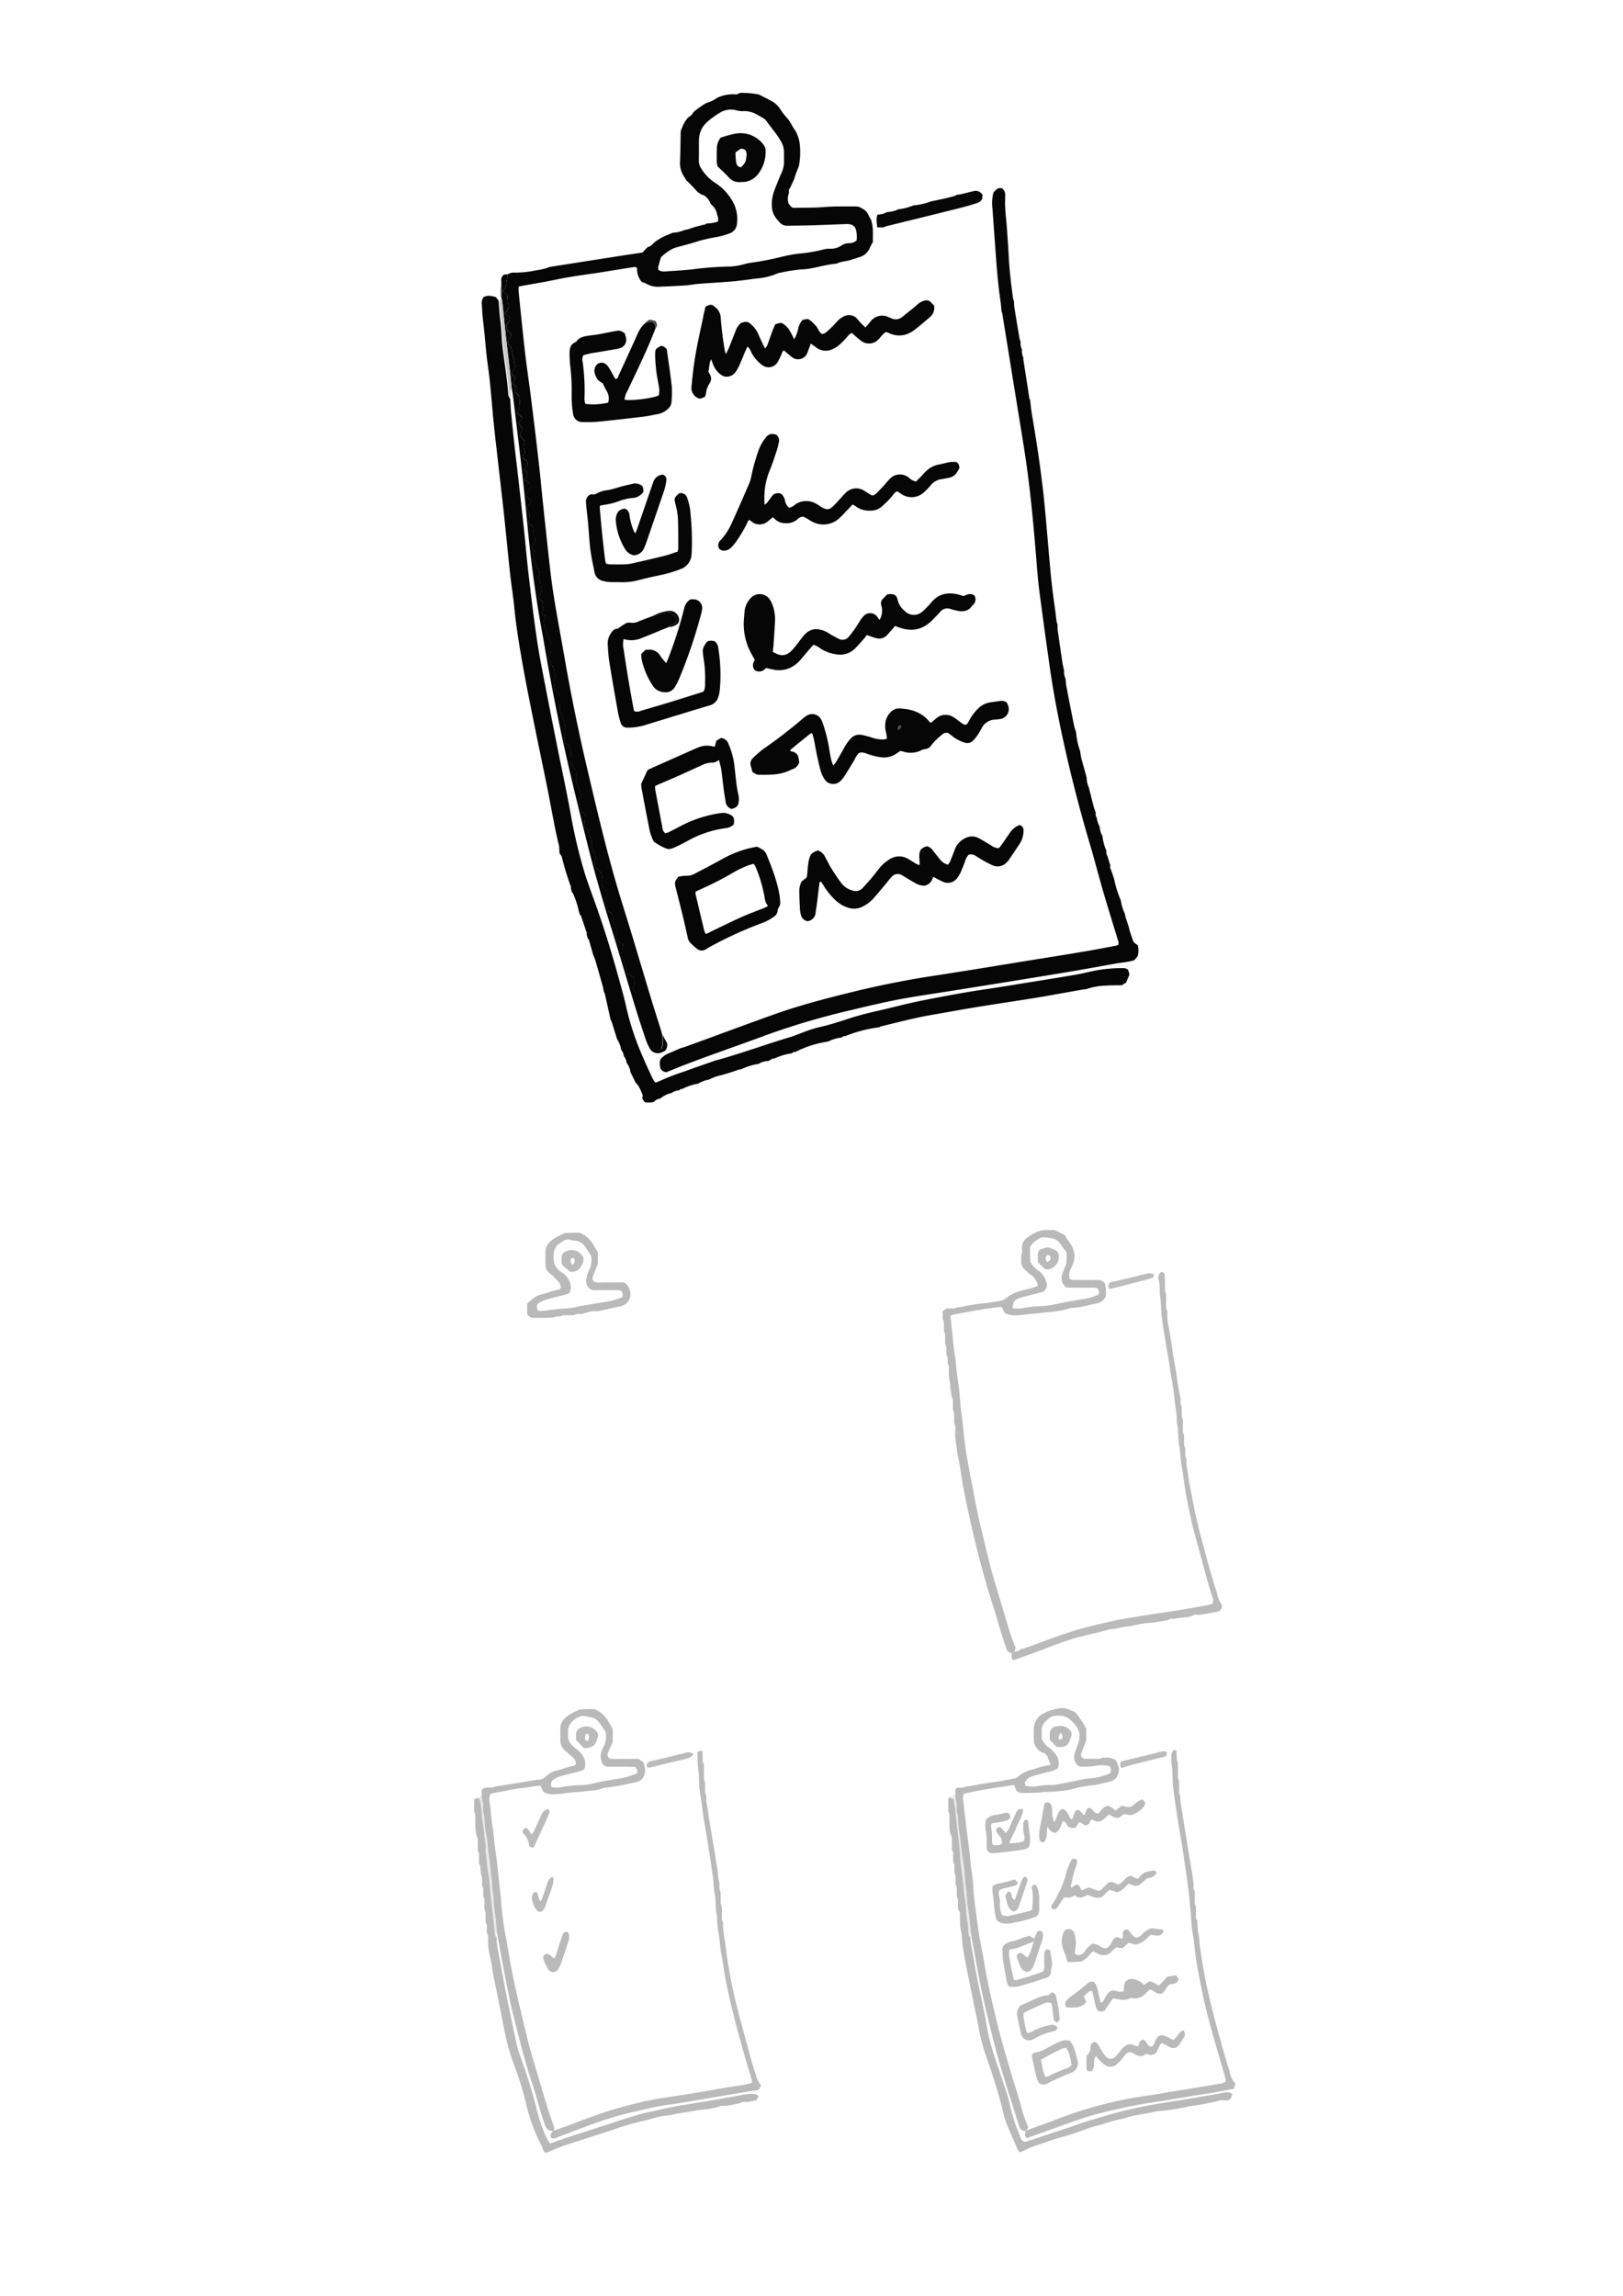 <svg id="e73badef-ffe4-4f7d-8de4-778ab80ea600" data-name="Ebene 1" xmlns="http://www.w3.org/2000/svg" width="210mm" height="297mm" viewBox="0 0 595.28 841.89"><defs><style>.e13c5da5-30fd-450b-b7cb-0904f8ca9fbd{fill:#b9b9b9;}.a345ff2f-604d-44c8-afe0-de9a07e4fd71{fill:#bababa;}.a0d3d0e8-6059-427d-ab1b-9b0c3f375e67{fill:#e9e9e9;}.a1c8e173-a527-48e8-b40e-5127b41ac950{fill:#e8e8e8;}.ab613986-171b-4f14-9108-4e18c6ac744b{fill:#bbb;}.b5bda0be-7ad8-4af7-9d0e-52b8b6253433{fill:#bcbcbc;}.ad8ae340-c419-4aec-b9f5-a162bc640a56{fill:#060606;}.ec869d71-1686-4e15-8375-6c0e8dc8e88f{fill:#070707;}.f1760781-ac50-46c6-9ec5-a8d78c1a45e4{fill:#474747;}.e1335ee0-7b59-4daf-a84c-5b5bff941de3{fill:#c7c7c7;}.b7680bbb-5749-4cad-862f-d8343478496a{fill:#4b4b4b;}</style></defs><title>Zeichenfläche 1</title><path class="e13c5da5-30fd-450b-b7cb-0904f8ca9fbd" d="M374.85,457.34a4.1,4.1,0,0,1,1.66-3.26c2.2-1.72,4.57-3.08,7.5-3h2.86l3.73,1.86c.32.58.54,1.08.84,1.52.43.67,1,1.27,1.37,1.95a7.58,7.58,0,0,1,.8,6.84,16.33,16.33,0,0,1-.85,2,5,5,0,0,0-.42,3.81,5.67,5.67,0,0,0,1.29.32c1.27,0,2.54,0,3.82,0l6.22.05,1.38.95c.74,1.52.52,3.15.59,4.75a4.34,4.34,0,0,1-3.54,2.86c-2,.41-4,.95-6.07,1.35-1,.2-2.08.11-3.09.31-1.41.27-2.77.78-4.18,1-2,.33-4.11.52-6.16.74-2.46.27-4.92.47-7.37.76-2.23.26-4.45.46-6.69-.64l-1.2-2.3c-6,.64-11.92,1.79-17.85,2.91a3.1,3.1,0,0,0-.88.52c.12,1.05.24,2.06.34,3.07s.21,2.06.32,3.09c0,.4.13.79.14,1.19a64.77,64.77,0,0,0,.89,7.34c.27,1.89.38,3.81.61,5.71s.5,3.62.75,5.44c0,.31.12.62.15.94.18,2.22.32,4.45.55,6.67s.62,4.57.84,6.87c.14,1.51.31,3,.48,4.51.52,4.76,1.42,9.45,2.31,14.15.85,4.46,1.7,8.93,2.58,13.38.26,1.33.6,2.65.92,4,1.26,5.19,2.48,10.4,3.81,15.57.9,3.48,2,6.92,3,10.36,1.45,4.9,2.91,9.8,4.43,14.68.5,1.59,1.19,3.13,1.8,4.69l-.5,1.43-1,.48a2.1,2.1,0,0,1-1.88-1.6c-.81-2.41-1.64-4.82-2.39-7.25-.71-2.28-1.25-4.6-2-6.85-3.14-9.44-5.64-19-7.95-28.71-1.27-5.32-2.36-10.68-3.43-16-.63-3.19-1-6.41-1.57-9.61-.25-1.49-.72-3-.83-4.43-.17-2.22-.8-4.39-.61-6.64a20.83,20.83,0,0,0,0-2.09,5.64,5.64,0,0,0-.42-1.28,2.36,2.36,0,0,0,0-.46c0-1,0-2,0-3a5.29,5.29,0,0,0-.43-1.29c0-.48,0-1,0-1.43,0-.7,0-1.4,0-2.1A6,6,0,0,0,349,512c-.07-.62-.14-1.25-.23-1.86a15.25,15.25,0,0,1-.24-1.63,12.19,12.19,0,0,0-.32-2.55,18.3,18.3,0,0,1-.19-3.06c-.09-1,.3-2-.46-2.88h0a21,21,0,0,0,0-2.1,6.18,6.18,0,0,0-.44-1.27h0c0-.86,0-1.73-.06-2.58a5.75,5.75,0,0,0-.43-1.29c0-.31,0-.62,0-.93,0-.86,0-1.72,0-2.57a5.51,5.51,0,0,0-.43-1.28h0c0-1,0-2,0-3.06a5.29,5.29,0,0,0-.43-1.29v-2.88l1.43-.93c.86,0,1.73,0,2.59,0a5.29,5.29,0,0,0,1.29-.43c.55-.06,1.12-.06,1.66-.17a71.41,71.41,0,0,1,8.24-1.33,59.88,59.88,0,0,0,6.37-1,4,4,0,0,0,1.67-.87,13.09,13.09,0,0,1,4.85-2.52c1.76-.49,3.55-.89,5.32-1.37a10.5,10.5,0,0,0,1.5-.69,6.53,6.53,0,0,0-2.61-4,22.44,22.44,0,0,1-2.17-1.86,4,4,0,0,1-1.33-3.44,17.57,17.57,0,0,0,0-1.92C375.15,459.36,374.76,458.32,374.85,457.34Zm3,5.25a8.84,8.84,0,0,0,2.89,3.3,7.34,7.34,0,0,1,3.13,4.66,2.73,2.73,0,0,1-1.7,3.28,10.92,10.92,0,0,1-1.16.29c-2.31.61-4.63,1.15-6.92,1.83-2,.59-2.53,1.42-2.69,3.82a15.34,15.34,0,0,0,4-.1A33,33,0,0,1,381,479a30.61,30.61,0,0,0,5.92-.7c3.2-.64,6.39-1.28,9.61-1.8a19.17,19.17,0,0,0,6.37-1.78,2.3,2.3,0,0,0-.33-2.22,4.36,4.36,0,0,0-2.32-.29c-2.55,0-5.11,0-7.66,0a14.16,14.16,0,0,1-1.69-.18,4.53,4.53,0,0,1-1.16-5.22c.29-.74.56-1.49.9-2.21a5.09,5.09,0,0,0,.55-2.3c0-1,0-2.06,0-3.08-.82-1.11-1.62-2.1-2.3-3.17a5,5,0,0,0-3.38-2,28.45,28.45,0,0,0-3.06-.4,8.6,8.6,0,0,0-4.67,3.65Z"/><path class="e13c5da5-30fd-450b-b7cb-0904f8ca9fbd" d="M236.1,646.47c.15.62.3,1.24.43,1.86a4.79,4.79,0,0,1-.76,3.66,3.85,3.85,0,0,1-2.61,1.56c-3.58.8-7.17,1.56-10.81,2a3.74,3.74,0,0,0-1.18.18,12.21,12.21,0,0,1-4.18.88c-3.08.43-6.18.55-9.26.92a36.43,36.43,0,0,1-5,.45,6.83,6.83,0,0,1-3.39-.84l-1.1-2.26c-2.08-.11-4.07.58-6.11.76a41.65,41.65,0,0,0-6.37,1c-2,.48-4.08.54-6,1.26a7.35,7.35,0,0,0-.08,3.69,11.78,11.78,0,0,1,.26,1.65,62.34,62.34,0,0,0,.89,7.83c.27,1.81.38,3.64.6,5.46s.54,3.78.77,5.68c.25,2.06.43,4.12.66,6.18.26,2.45.54,4.9.81,7.35,0,.32.1.64.11,1a111.41,111.41,0,0,0,1.87,14.21c.66,3.68,1.23,7.39,1.95,11.06q1.38,6.93,3,13.81t3.34,13.72c.82,3.17,1.78,6.3,2.71,9.44,1.36,4.6,2.72,9.19,4.13,13.77.78,2.52,1.67,5,2.59,7.75l-.32.86,0,0c-1.75.29-2.69-.65-3.21-2.18s-1-3-1.5-4.55c-1-3.37-1.85-6.78-3-10.11-2.39-7.2-4.35-14.52-6.14-21.89-.66-2.71-1.41-5.41-2-8.14-1.09-5.23-2.09-10.47-3.09-15.71-.63-3.29-1.19-6.58-1.79-9.87A27.14,27.14,0,0,1,182,706c-.15-3.5-1.1-6.92-1-10.44a6.28,6.28,0,0,0-.14-.94c-.11-.86-.21-1.73-.3-2.6-.07-.71-.1-1.43-.17-2.14-.09-.87-.21-1.74-.31-2.6-.06-.56-.08-1.12-.15-1.67-.27-2.13-.55-4.25-.81-6.38-.21-1.81-.33-3.64-.61-5.45a47.86,47.86,0,0,1-.86-6.85,2.73,2.73,0,0,0-.12-1,8.88,8.88,0,0,1-.35-3.07,5.66,5.66,0,0,0-.12-1.66,11,11,0,0,1-.36-3.32c-.2-1.73.06-2.05,1.94-2.41a20.79,20.79,0,0,0,2.09,0,6.06,6.06,0,0,0,1.28-.44c.63-.08,1.26-.13,1.89-.23l7.5-1.23,4-.67a13.28,13.28,0,0,1,1.88-.26,4,4,0,0,0,3-1.25,8.07,8.07,0,0,1,4.14-2.19c1.93-.45,3.75-1.3,5.74-1.57.36-.05.67-.38,1-.57a2.65,2.65,0,0,0-.89-2.41c-.77-.8-1.65-1.49-2.49-2.21a5.45,5.45,0,0,1-2.26-3.75V634c-.11-2.57,1.57-4,3.43-5.27a30.13,30.13,0,0,1,2.94-1.51c1-.55,2.17-.34,3.25-.46l2.87,0a10,10,0,0,1,5.16,4.59c.51.88,1,1.75,1.57,2.62v4.79c-.57,1.29-1.16,2.57-1.7,3.87a1.82,1.82,0,0,0,.33,2.11c1.46.58,3.11.19,4.73.25h6.23Zm-33.76,8.89a9.21,9.21,0,0,0,3.47,0,44.34,44.34,0,0,1,6.16-.7,24.24,24.24,0,0,0,5.92-.72c3.72-1,7.53-1.32,11.27-2.12,1.58-.33,3-1,4.43-1.41a2,2,0,0,0-.66-2.47c-.67,0-1.53-.08-2.4-.08-2.4,0-4.8,0-7.2,0a2.63,2.63,0,0,1-2.72-1.9,6,6,0,0,1-.29-1.64,6.68,6.68,0,0,1,1-3.66,8.18,8.18,0,0,0,.8-5.52c-.6-.92-1.27-2-2-3a5.28,5.28,0,0,0-2.72-2.26,27.87,27.87,0,0,0-3.76-.65,2.17,2.17,0,0,0-1.14.28c-2.68,1.25-4.43,3.12-4.12,6.33a4.33,4.33,0,0,1,0,.72,4,4,0,0,0,1.28,3.23,9.53,9.53,0,0,0,1.77,1.6,7.7,7.7,0,0,1,2.39,2.63,5.18,5.18,0,0,1,.48,4.75,6.42,6.42,0,0,1-2.5,1c-2,.5-4,1-6,1.51a10.06,10.06,0,0,0-2.4,1.05A2.19,2.19,0,0,0,202.34,655.36Z"/><path class="e13c5da5-30fd-450b-b7cb-0904f8ca9fbd" d="M350.4,657.49c0-.3,0-.59,0-.89a1,1,0,0,1,.93-1.05,10.93,10.93,0,0,0,1.62,0,6.52,6.52,0,0,0,1.27-.42,15.28,15.28,0,0,0,1.66-.15c2.63-.54,5.26-1,7.94-1.35,2.9-.36,5.76-1,8.8-1.52.32-.25.74-.6,1.18-.93a12,12,0,0,1,4.9-2.31c.93-.18,1.81-.58,2.72-.84s1.69-.4,2.54-.6c1.44-.16,1.56-.34,1-1.44l-.5-1a2.88,2.88,0,0,0-2.4-2.39,6.18,6.18,0,0,1-2.89-3.86V634a6.46,6.46,0,0,1,3.64-5.71,17.87,17.87,0,0,1,6.33-1.89,5,5,0,0,1,2.1.22c1.13.36,2.21.87,3.08,1.22a30.27,30.27,0,0,1,4.1,6.16c0,1.44,0,2.87,0,4.3-.6,1.52-1.22,3-1.78,4.55a1.36,1.36,0,0,0,.31,1.7c.27.15.54.41.81.41,1.87,0,3.74,0,5.61,0a2.36,2.36,0,0,0,.82-.39,13.26,13.26,0,0,0,1.41,0,5.8,5.8,0,0,1,3.78,1c.35,1.27,1.23,2.4,1,3.82-.26,2.41-1.7,3.66-4,4.13-1.72.35-3.41.87-5.15,1.09a44.12,44.12,0,0,0-8.21,1.51,10,10,0,0,1-2.1.43,60.87,60.87,0,0,1-7.87.56c-.54,0-1.1.22-1.65.24-2.23.08-4.47.19-6.7.14a5.74,5.74,0,0,1-1.87-.71c-.29-.76-.51-1.34-.83-2.2-6.22.9-12.41,1.76-18.53,3.22a6.75,6.75,0,0,0-.11,3.15q.41,3.55.83,7.11c.23,1.9.46,3.79.7,5.69s.52,3.78.74,5.68.31,3.82.58,5.71a74,74,0,0,1,.89,8.78c0,.32,0,.64.08,1,.28,2.29.55,4.58.86,6.87.37,2.84.73,5.69,1.2,8.51s1.14,5.63,1.59,8.46c.91,5.75,2.17,11.43,3.47,17.11.93,4,1.9,8.08,3,12.08,1.35,4.93,2.82,9.82,4.26,14.72.4,1.38.88,2.74,1.32,4.11,1.43,4.4,2.26,9,4.28,13.25-.3.48-.59,1-.89,1.41l0,0a2.22,2.22,0,0,1-2.45-1.82c-.14-.45-.33-.9-.47-1.35-1.84-5.87-3.7-11.72-5.51-17.59-.93-3-1.84-6.11-2.63-9.2-2.6-10-5.09-20.08-6.89-30.29-.72-4.07-1.49-8.14-2.23-12.21-.16-1.34-.31-2.68-.46-4a48.16,48.16,0,0,0-.6-5c-.55-2.5-.34-5.06-.79-7.58-.39-2.18-.34-4.44-.61-6.65-.38-3.15-1-6.28-1.29-9.44-.27-3.33-1.06-6.6-1.07-10a1.89,1.89,0,0,0-.11-.71,8.6,8.6,0,0,1-.35-3.07,5.36,5.36,0,0,0-.13-1.66A11,11,0,0,1,350.4,657.49Zm25.79-2.58a11.53,11.53,0,0,0,4.86,0,27.55,27.55,0,0,1,4-.35,12.13,12.13,0,0,0,1.91-.05c2.9-.53,5.79-1.1,8.67-1.68a37.48,37.48,0,0,1,4.24-.7,21.05,21.05,0,0,0,7.32-1.88,2.33,2.33,0,0,0-.21-2.58,13,13,0,0,0-5.63-.05,26.32,26.32,0,0,1-4.77.21,2.13,2.13,0,0,1-1.8-1,4.58,4.58,0,0,1-.53-4.12c.34-1.15.82-2.25,1.19-3.39a8.78,8.78,0,0,0,.49-2.07c.25-3-1.53-4.93-3.5-6.71-1.66-1.49-3.8-1.54-5.9-1.28a3.77,3.77,0,0,0-1.7.81,12.77,12.77,0,0,0-1.73,1.64,3.78,3.78,0,0,0-1,2.62v3.32a7.89,7.89,0,0,0,2.93,3.44,7.31,7.31,0,0,1,1.72,1.66,5.6,5.6,0,0,1,1.3,5.6,8.31,8.31,0,0,1-3.7,1.46c-1.94.48-3.86,1-5.77,1.56a4.39,4.39,0,0,0-2.31,1.64A1.5,1.5,0,0,0,376.19,654.91Z"/><path class="e13c5da5-30fd-450b-b7cb-0904f8ca9fbd" d="M351.37,700.18l0-1.42c0-.7,0-1.4,0-2.09a6.3,6.3,0,0,0-.43-1.29l0-1.42c-.08-1,.31-2-.45-2.89l0-1a20.79,20.79,0,0,0,0-2.09,6.22,6.22,0,0,0-.43-1.28l0-1c-.09-1,.29-2-.46-2.89l0-1.43c-.08-1,.31-2-.44-2.91l0-1.4c0-1,0-2,0-3a5.29,5.29,0,0,0-.43-1.29c-.67-1.54-.39-3.19-.51-4.79,0-.86,0-1.72,0-2.57a5.26,5.26,0,0,0-.42-1.29v-.93c0-1.28,0-2.56,0-3.84v0a3.26,3.26,0,0,1,2.24.4c.17,1.44.63,2.94.68,4.56.06,2,.4,4,.63,5.93s.53,4.26.74,6.39c.22,2.3.37,4.61.56,6.91,0,.16.07.31.09.47.27,2.13.55,4.26.79,6.39.22,1.9.22,3.83.61,5.69.52,2.52.32,5.08.8,7.6.37,1.94.41,4,.63,5.93,0,.21.24.4.37.6a15.63,15.63,0,0,0,.43,3.79c.65,3.44,1.16,6.91,1.83,10.34.77,4,1.65,8,2.47,11.93.35,1.72.74,3.43,1,5.17a72.87,72.87,0,0,0,2.83,11.84c1.31,4,2.68,8,4,12a54.79,54.79,0,0,1,1.81,6.2,65.68,65.68,0,0,0,3.8,11.82,3.47,3.47,0,0,0,1.58,2.18c.36-.09.83-.17,1.27-.32l12.49-4.15c3.86-1.29,7.69-2.65,11.58-3.84,5.11-1.56,10.26-3,15.47-4.13,5.37-1.2,10.79-2,16.22-2.88.94-.14,1.88-.31,2.82-.47,3-.49,6-1,8.95-1.49,1.49-.25,3-.63,4.45-.84a4.11,4.11,0,0,1,3,.43,3,3,0,0,1-1.42,2.38c-1,0-2,0-3.05,0a5.29,5.29,0,0,0-1.29.43c-2.95.58-5.89,1.23-8.89,1.62-1.33.18-2.64.52-4,.75-1.79.32-3.58.67-5.39.89-1.49.18-3,.23-4.49.55-2.71.57-5.47,1-8.19,1.53-1.4.29-2.73.9-4.14,1.13a52.41,52.41,0,0,0-6.43,1.82c-1.44.43-2.93.72-4.36,1.19-2.19.72-4.33,1.59-6.53,2.29-2.95,1-6,1.64-8.9,2.73-3.13,1.17-6.43,1.91-9.39,3.56-.41.23-.85.39-1.34.62-.27-.25-.59-.42-.7-.67-1.28-2.92-2.51-5.86-3.79-8.77a37.33,37.33,0,0,1-1.91-6.14c-.81-3.4-1.81-6.76-2.85-10.11s-2.23-6.8-3.4-10.19a71.79,71.79,0,0,1-2.68-10.62c-.66-3.59-1.47-7.15-2.19-10.73s-1.42-7-2.1-10.5c-.49-2.57-1-5.14-1.37-7.73-.28-1.8-.26-3.65-.6-5.43a21.34,21.34,0,0,1-.45-4.5c0-.86,0-1.73,0-2.58A5.75,5.75,0,0,0,351.37,700.18Z"/><path class="e13c5da5-30fd-450b-b7cb-0904f8ca9fbd" d="M175.69,683.38l0-1.41a18.33,18.33,0,0,0,0-2.1,6.3,6.3,0,0,0-.43-1.29l0-1.41c0-.86,0-1.73,0-2.58a5.75,5.75,0,0,0-.43-1.29,19.71,19.71,0,0,1-.5-4.78c0-1,0-2,0-3a5.26,5.26,0,0,0-.42-1.29l0-1c0-1.11,0-2.22,0-3.34.54-.63,1.27-.44,2-.48a9.77,9.77,0,0,1,.46,1.35,41,41,0,0,1,.61,5.2c.15,2,.67,4.07.8,6.12.13,2.22.77,4.4.55,6.65a4.38,4.38,0,0,0,.11.94c.11,1,.24,2.05.34,3.07.06.56,0,1.12.13,1.67.25,1.8.59,3.6.79,5.41.24,2.13.37,4.27.56,6.4,0,.24.06.48.09.71.28,2.28.57,4.56.82,6.85.22,2,.38,4,.6,5.92,0,.21.24.4.36.6.07,1,.07,2.08.21,3.1.19,1.34.48,2.66.73,4,.82,4.39,1.62,8.78,2.47,13.16.6,3.13,1.27,6.25,1.91,9.37s1.21,6.1,1.91,9.13a40.3,40.3,0,0,0,1.41,4.82,192.65,192.65,0,0,1,5.8,18.51,59,59,0,0,0,2.92,9.36,19.42,19.42,0,0,0,2.23,4.28c.73-.23,1.42-.43,2.09-.67,1.13-.4,2.23-.86,3.37-1.23,5.32-1.74,10.64-3.45,16-5.18,1.67-.55,3.32-1.13,5-1.66s3.21-1,4.82-1.44c1.23-.36,2.44-.8,3.68-1.05,4.38-.87,8.69-2,13.11-2.74,3.69-.6,7.4-1.16,11.08-1.8l10.35-1.83a21.37,21.37,0,0,1,5.46-.55,1.64,1.64,0,0,1,1.52,1l-.75,1.28-3.08.63c-1,.08-2-.28-2.93.47-.77.16-1.54.36-2.33.46a18.33,18.33,0,0,1-4.25.54,1.39,1.39,0,0,0-.7.1C261,773.47,258,773.48,255,774c-2.72.5-5.48.82-8.19,1.43a18.8,18.8,0,0,1-2.59.38c-2.72.21-5.24,1.29-7.88,1.84a108.83,108.83,0,0,0-12.14,3.55c-5.07,1.68-10.18,3.28-15.26,4.92a57.65,57.65,0,0,0-7.58,2.94,8.09,8.09,0,0,1-1.42.38,9.24,9.24,0,0,1-.67-1c-.28-.58-.44-1.2-.75-1.76a65,65,0,0,1-5.5-15,118.33,118.33,0,0,0-4.66-15,74.56,74.56,0,0,1-3.06-10.79c-.55-2.31-.95-4.66-1.41-7-.55-2.72-1.1-5.44-1.63-8.17-.63-3.19-1.43-6.34-1.84-9.58-.27-2.12-.86-4.19-1.21-6.3a26.46,26.46,0,0,1-.19-3.1c-.09-1,.29-2-.46-2.9l0-.93c-.09-1,.3-2-.46-2.9l0-1c0-.85,0-1.71,0-2.57a5.32,5.32,0,0,0-.42-1.28l0-1.43a20.79,20.79,0,0,0,0-2.09,6.22,6.22,0,0,0-.43-1.28l0-.94c-.09-1,.3-2-.46-2.91l0-.93a21,21,0,0,0,0-2.1,6.3,6.3,0,0,0-.43-1.29l0-.93C176.07,685.31,176.44,684.25,175.69,683.38Z"/><path class="a345ff2f-604d-44c8-afe0-de9a07e4fd71" d="M371.05,606.13l1-.48a3.14,3.14,0,0,0,2.42-.95,9.38,9.38,0,0,0,1.4-.28c5.79-2.07,11.52-4.32,17.38-6.18,4.55-1.45,9.24-2.51,13.9-3.59,3.34-.76,6.73-1.3,10.11-1.85,4.48-.74,9-1.37,13.46-2.08q5.65-.9,11.31-1.9c.93-.16,1.84-.45,2.66-.65a2.83,2.83,0,0,0,0-2.45c-.62-2-1.26-4-1.81-6-1.54-5.53-3-11.09-4.55-16.63-1.33-4.76-2.25-9.62-3.22-14.47-.5-2.49-.76-5-1.14-7.56-.25-1.65-.58-3.29-.79-5-.26-2-.31-4-.67-5.93-.51-2.76-.18-5.58-.84-8.32a4.26,4.26,0,0,1-.06-.95c0-2.72-.61-5.38-.85-8.07-.32-3.67-1.11-7.25-1.63-10.87-.63-4.49-1.55-8.95-2.2-13.44a71.22,71.22,0,0,1-1.14-10.2c0-1.51-.31-3-.42-4.52a22.19,22.19,0,0,0-.37-4.52,2.43,2.43,0,0,1,.8-2.74,1.11,1.11,0,0,1,1.39,1.07c.08.71.06,1.43.09,2.15,0,1.18,0,2.35,0,3.53a5,5,0,0,0,.42,1.29l0,1.9c0,1,0,2,0,3.05a5.15,5.15,0,0,0,.43,1.29,24.43,24.43,0,0,0,.63,6.38c.44,2.81,1,5.6,1.34,8.44.27,2.28.77,4.52,1.14,6.79.27,1.64.48,3.29.75,4.93.3,1.87.64,3.74,1,5.6.09,1-.29,2,.46,2.91,0,.47,0,.94,0,1.42,0,.7,0,1.4,0,2.1a6.43,6.43,0,0,0,.43,1.28v1.41c0,1,0,2,0,3.06a5.43,5.43,0,0,0,.43,1.29c0,.47,0,.94,0,1.41a18.36,18.36,0,0,0,0,2.1,6,6,0,0,0,.43,1.28l0,1c.09,1-.29,2,.46,2.89-.22,2.09.35,4.12.61,6.16.4,3.07,1.14,6.09,1.67,9.13.82,4.63,1.91,9.19,3.14,13.72,1.82,6.69,3.53,13.4,5.7,20a11.72,11.72,0,0,0,1.58,4,1.94,1.94,0,0,1,0,2,2.9,2.9,0,0,1-1.83,1.06c-2,.37-4.06.7-6.09,1.05-1,0-2-.3-2.89.45a14.34,14.34,0,0,1-3.22.52,17.24,17.24,0,0,0-3,.44c-.83.07-1.72-.21-2.43.48l-4.43.77a7.78,7.78,0,0,1-.94.18,34.5,34.5,0,0,0-8.43,1.35c-2.4,0-4.66.86-7,1.06a5.31,5.31,0,0,0-.71.08c-4.13,1.17-8.34,2-12.47,3.15-5,1.44-9.76,3.39-14.6,5.2-2.67,1-5.37,1.94-8.12,2.94C370.71,608.25,371.2,607.08,371.05,606.13Z"/><path class="e13c5da5-30fd-450b-b7cb-0904f8ca9fbd" d="M439.19,704.56a21.61,21.61,0,0,0,.37,4.52c.38,1.77.36,3.63.63,5.44.47,3.15,1,6.29,1.55,9.41,1.14,6,2.56,12,4.16,17.91q1.39,5.2,2.87,10.37c.83,2.91,1.72,5.81,2.57,8.72a5.33,5.33,0,0,0,1.78,3l-.5,2c-2.58.5-5.15,1-7.73,1.49-2.43.42-4.88.73-7.31,1.13-3.53.57-7.06,1.19-10.59,1.77-2.35.38-4.73.67-7.07,1.09-3.06.54-6.12,1.08-9.14,1.78-4.19,1-8.41,1.89-12.49,3.22-6.67,2.18-13.24,4.67-19.85,7-.59.21-1.17.45-1.88.73-.26-.47-.63-.86-.64-1.25a5.49,5.49,0,0,1,.41-1.59l0,0,2.7-1c2.55-.92,5.12-1.8,7.65-2.78A150.83,150.83,0,0,1,422,768.31c2.53-.32,5-.84,7.54-1.25l9.9-1.59c2.91-.48,5.81-1,8.71-1.5a7.69,7.69,0,0,0,1.53-.66c-.2-.89-.33-1.68-.55-2.44-1.13-3.9-2.3-7.8-3.42-11.71-1.75-6.14-3.47-12.28-4.73-18.55-.74-3.67-1.52-7.33-2.13-11-.49-3-.7-6-1.13-9a59.76,59.76,0,0,1-.91-8.54c0-.32-.07-.64-.1-.95-.12-1.11-.25-2.22-.35-3.32-.05-.56,0-1.12-.08-1.68-.28-2.29-.57-4.57-.87-6.86-.14-1.1-.31-2.21-.47-3.31-.41-2.75-.79-5.51-1.23-8.26-.35-2.28-.78-4.55-1.15-6.83-.45-2.75-.9-5.5-1.29-8.25s-.87-5.67-1.09-8.52c-.2-2.54,0-5.11-.55-7.63a16.14,16.14,0,0,0,0-1.84,3.73,3.73,0,0,1,1-3l.93.48c0,1,0,2,.06,3.06a5.75,5.75,0,0,0,.43,1.29l0,1.89c0,1.18,0,2.36,0,3.54a5.29,5.29,0,0,0,.43,1.29l0,2.38c.08,1-.31,2,.45,2.89-.19,2.09.4,4.09.69,6.13.54,3.68,1.15,7.35,1.74,11,.35,2.19.71,4.37,1.07,6.56.26,1.56.55,3.12.79,4.68.2,1.25.36,2.5.54,3.76.08,1-.3,2,.45,2.9l0,1.9c0,.85-.05,1.72,0,2.57a5.19,5.19,0,0,0,.42,1.28l0,1.42c0,.86,0,1.73,0,2.58A5.75,5.75,0,0,0,439.19,704.56Z"/><path class="a345ff2f-604d-44c8-afe0-de9a07e4fd71" d="M203,781.34c2.11-.74,4.23-1.45,6.32-2.24,5.82-2.19,11.65-4.42,17.65-6.1a133.09,133.09,0,0,1,16.56-3.73q6.13-.9,12.27-1.9c3.3-.54,6.59-1.16,9.88-1.72,2.36-.4,4.72-.75,7.08-1.13.47-.08.94-.17,1.41-.28s1.05-.3,1.71-.48c-.12-.62-.18-1.16-.33-1.66-2.92-9.55-5.59-19.16-7.86-28.88-.92-4-1.73-7.93-2.33-12-.4-2.75-1-5.49-1.27-8.25-.27-3.5-1.24-6.92-1.1-10.45-.76-2.56-.25-5.24-.82-7.84-.4-1.85-.37-3.8-.61-5.7-.33-2.6-.73-5.2-1.13-7.8s-.84-5.5-1.29-8.25c-.37-2.28-.81-4.55-1.16-6.83-.44-2.91-.72-5.85-1.25-8.75-.47-2.54-.19-5.11-.53-7.62a63.65,63.65,0,0,1-.41-7.16c.51-.63,1.23-.42,1.88-.47,0,1.1.06,2.19.08,3.29a2,2,0,0,0,.45,1.52l0,1.42c0,1.34,0,2.68,0,4a4.93,4.93,0,0,0,.42,1.3c0,.63,0,1.26,0,1.89.08,1-.29,2,.46,2.91-.23,2,.38,3.94.63,5.9.36,2.82.86,5.63,1.32,8.44.37,2.26.79,4.52,1.16,6.78.27,1.64.4,3.31.77,4.92.45,2,.25,4.12.94,6.09a21,21,0,0,0,0,2.1,6,6,0,0,0,.43,1.28c0,.48,0,1,0,1.42,0,.86,0,1.73,0,2.58a5.75,5.75,0,0,0,.43,1.29c0,.63,0,1.26,0,1.9,0,.85,0,1.71,0,2.57a5.85,5.85,0,0,0,.43,1.28,36.94,36.94,0,0,0,.76,7.34c.22,1.66.44,3.31.68,5q1,7,2.54,13.84c1.65,7.38,3.81,14.63,5.75,22,.83,3.15,1.86,6.26,2.83,9.38a4.81,4.81,0,0,0,.59,1c.25.39.51.78.82,1.24l-1,1.64c-1.5.23-3,.44-4.49.68l-10.59,1.79-7.07,1.21c-2.27.38-4.55.78-6.83,1.14-2.59.41-5.21.69-7.78,1.2-3.29.64-6.54,1.45-9.81,2.19-4,.91-7.87,2.09-11.72,3.38-2.8,1-5.55,2-8.32,3.06-2.09.79-4.17,1.61-6.27,2.37-.95.33-1.87,1-2.92.66a1.18,1.18,0,0,1-.32-1.56,10.26,10.26,0,0,1,.78-1.2Z"/><path class="e13c5da5-30fd-450b-b7cb-0904f8ca9fbd" d="M205.41,482.76a4.84,4.84,0,0,0-1.62.06c-1.5.59-3.06.34-4.59.44l-3.84,0a2.48,2.48,0,0,1-2-1.44c0-1.28,0-2.56,0-3.83.48-.41,1-.78,1.44-1.23a8.33,8.33,0,0,1,4.15-2.19c1.92-.45,3.74-1.3,5.72-1.57a3,3,0,0,0,1-.56,3,3,0,0,0-1-2.59c-.58-.66-1.19-1.28-1.79-1.92l-1.82-1.53a3.23,3.23,0,0,1-1-2.34c0-1.6,0-3.19,0-4.78-.12-2.58,1.58-4,3.43-5.27a30.13,30.13,0,0,1,2.94-1.51c1-.55,2.16-.34,3.25-.46l2.87,0a10,10,0,0,1,5.16,4.59c.51.88,1,1.74,1.57,2.62l0,4.29c-.3.73-.6,1.45-.89,2.17s-.64,1.6-.92,2.41a1.83,1.83,0,0,0,.34,1.87c1.35.6,2.85.23,4.31.29l6.71,0a4.75,4.75,0,0,1,2.32,3.46,4.49,4.49,0,0,1-3.21,5.17c-2.79.64-5.58,1.25-8.38,1.88a1.88,1.88,0,0,1-.47.05c-2-.26-3.78.44-5.61,1-1,.09-2-.3-2.9.46l-.95,0c-1,0-2,0-3.05,0A4.86,4.86,0,0,0,205.41,482.76Zm11.41-22.26c-.71-1.07-1.36-2.18-2.13-3.19a5.08,5.08,0,0,0-4.2-2.41,4.51,4.51,0,0,1-1.4-.27,2.72,2.72,0,0,0-2.29.37c-.55.32-1.07.7-1.61,1a4.48,4.48,0,0,0-2,3.13c-.55,3,0,5.57,2.67,7.38l.6.4a7,7,0,0,1,2.55,3.39,4.53,4.53,0,0,1-.22,4c-.79.23-1.62.51-2.46.72-1.93.5-3.88.92-5.8,1.48a10.82,10.82,0,0,0-2.6,1.16c-1.13.69-1.22,1.28-.71,2.92a8.51,8.51,0,0,0,3.26,0c2.13-.29,4.26-.57,6.4-.74a23,23,0,0,0,4-.43c1.69-.45,3.42-.72,5.15-1,2-.36,4.09-.66,6.13-1a24,24,0,0,0,6.1-1.76,2.37,2.37,0,0,0-.38-2.27,4.6,4.6,0,0,0-2.35-.28c-2.47,0-5-.05-7.43,0a2.87,2.87,0,0,1-3-2.52,3.88,3.88,0,0,1,0-1.66,11,11,0,0,1,.91-3A8.39,8.39,0,0,0,216.82,460.5Z"/><path class="a0d3d0e8-6059-427d-ab1b-9b0c3f375e67" d="M356.15,708.86c-.51.37-.45.92-.48,1.44-.13-.2-.35-.39-.37-.6-.22-2-.26-4-.63-5.93-.48-2.52-.28-5.08-.8-7.6-.39-1.86-.39-3.79-.61-5.69-.24-2.13-.52-4.26-.79-6.39,0-.16-.08-.31-.09-.47-.19-2.3-.34-4.61-.56-6.91-.21-2.13-.49-4.26-.74-6.39s-.57-4-.63-5.93c-.05-1.62-.51-3.12-.68-4.56a3.26,3.26,0,0,0-2.24-.4c.48-.69,1.3-.38,2-.69l.88-1.25a11,11,0,0,0,.34,3.32,5.36,5.36,0,0,1,.13,1.66,8.6,8.6,0,0,0,.35,3.07,1.89,1.89,0,0,1,.11.71c0,3.35.8,6.62,1.07,10,.26,3.16.91,6.29,1.29,9.44.27,2.21.22,4.47.61,6.65.45,2.52.24,5.08.79,7.58a48.16,48.16,0,0,1,.6,5C355.84,706.18,356,707.52,356.15,708.86Z"/><path class="a1c8e173-a527-48e8-b40e-5127b41ac950" d="M182.38,708.87c-.5.36-.43.92-.48,1.44-.12-.2-.34-.39-.36-.6-.22-2-.38-4-.6-5.92-.25-2.29-.54-4.57-.82-6.85,0-.23-.07-.47-.09-.71-.19-2.13-.32-4.27-.56-6.4-.2-1.81-.54-3.61-.79-5.41-.08-.55-.07-1.11-.13-1.67-.1-1-.23-2-.34-3.07a4.38,4.38,0,0,1-.11-.94c.22-2.25-.42-4.43-.55-6.65-.13-2.05-.65-4.07-.8-6.12a41,41,0,0,0-.61-5.2,9.77,9.77,0,0,0-.46-1.35l.95-1.45a11,11,0,0,0,.36,3.32,5.66,5.66,0,0,1,.12,1.66,8.88,8.88,0,0,0,.35,3.07,2.73,2.73,0,0,1,.12,1,47.86,47.86,0,0,0,.86,6.85c.28,1.81.4,3.64.61,5.45.26,2.13.54,4.25.81,6.38.07.55.09,1.11.15,1.67.1.86.22,1.73.31,2.6.07.71.1,1.43.17,2.14.09.87.19,1.74.3,2.6a6.28,6.28,0,0,1,.14.94c-.05,3.52.9,6.94,1,10.44A27.14,27.14,0,0,0,182.38,708.87Z"/><path class="ab613986-171b-4f14-9108-4e18c6ac744b" d="M410.93,646c5-1.21,9.95-2.4,14.91-3.65a2.68,2.68,0,0,1,2.25.31l-.44,1.39c-4,1-8,2-12,3-1.46.37-2.88.86-4.32,1.3C410.63,647.67,411,646.8,410.93,646Z"/><path class="b5bda0be-7ad8-4af7-9d0e-52b8b6253433" d="M407.07,470.3c2.39-.55,4.79-1.1,7.18-1.67,1.93-.46,3.85-1,5.77-1.44a4.59,4.59,0,0,1,3,0,.84.84,0,0,1-.36,1.37,11.86,11.86,0,0,1-2.25.74c-4.47,1.15-8.94,2.27-13.4,3.4C406.19,471.9,406.6,471.1,407.07,470.3Z"/><path class="ab613986-171b-4f14-9108-4e18c6ac744b" d="M254.33,643.11c-.54,1.26-1.67,1.62-2.86,1.9L241,647.51a19.92,19.92,0,0,1-3.42.74c-.86-1.08-.1-1.66.52-2.28,2.4-.55,4.81-1.1,7.21-1.67,1.94-.47,3.87-.95,5.8-1.46A3.85,3.85,0,0,1,254.33,643.11Z"/><path class="ad8ae340-c419-4aec-b9f5-a162bc640a56" d="M271.32,34.08a32.32,32.32,0,0,1,7,.56c1.54.79,3.1,1.56,4.62,2.39a8.27,8.27,0,0,1,3.24,3,26.49,26.49,0,0,0,2.74,3.53c1.16,1.31,1.7,3,2.79,4.34a13,13,0,0,1,1.62,4.89,27,27,0,0,1-.3,8c-.54,1.6-1.3,3.13-1.7,4.78-.53,1.13-1,2.26-1.57,3.38-.57.52-.37,1.19-.38,1.82a5.76,5.76,0,0,0-.21,3.71c.05.34.44.62.68.93l.35.39c.42.49,1,.42,1.54.41,3.49-.07,7,0,10.47-.28,3.87-.32,7.77-.19,11.66-.23a7.63,7.63,0,0,1,1.41.21,11.07,11.07,0,0,0,1,.59A4.58,4.58,0,0,1,318.6,79a13.32,13.32,0,0,0,.9,1.6,15.85,15.85,0,0,1,.65,5.3c0,.93,0,1.86,0,2.8-.37.7-.76,1.39-1.09,2.11a5.82,5.82,0,0,1-3.52,3.38c-1.37.44-2.73.92-4.12,1.29s-3.16.45-4.6,1.21c-4.31.3-8.39,1.94-12.75,2.1a57.83,57.83,0,0,0-7.58,1.15,7.25,7.25,0,0,0-1.83.53,23.3,23.3,0,0,1-7,1.63c-2.22.28-4.44.61-6.66.86-1.75.2-3.5.33-5.26.46-3.27.24-6.54.42-9.81.69-1.43.11-2.84.44-4.28.54-3.26.21-6.54.36-9.81.49A8.36,8.36,0,0,1,237,104a7.27,7.27,0,0,0-1.55-.53,7.39,7.39,0,0,1-1.8-5.16c-.59-.61-1.15-.37-1.68-.29-4.19.65-8.37,1.33-12.56,2-3.64.56-7.29,1-10.91,1.64-2.84.47-5.65,1.12-8.48,1.65-2.59.48-5.19.92-7.79,1.38-.62.11-1.24.25-2,.41,0,.67-.05,1.3,0,1.91.76,7.4,1.49,14.8,2.34,22.19.58,5.09,1.35,10.15,2,15.22q.88,6.9,1.71,13.81c.57,4.76,1.13,9.53,1.65,14.3.45,4.13.82,8.28,1.26,12.41.88,8.19,1.73,16.38,2.68,24.56,1.2,10.5,3.33,20.85,5.12,31.25q3.44,19.86,8,39.48c3.32,14.09,6.59,28.19,10.56,42.12,1.9,6.69,4.06,13.3,6.08,20,2.46,8.11,4.87,16.24,7.33,24.35,1.16,3.82,2.39,7.63,3.58,11.44.14.46.23.93.35,1.39a13.43,13.43,0,0,1-.26,5.1c-.46.23-.82.39-1.16.58s-.64.51-1.22.19c-.29-2.06-1.75-3.55-3.12-5.16.24-2-1.15-3.8-.78-5.84-.6-1.63-.66-3.48-2.17-4.77v-4L232,362.58a3.72,3.72,0,0,0-.07-4.53l-1.79-.89a6.59,6.59,0,0,1-.37-1,23.44,23.44,0,0,0-1.36-4.56,5.69,5.69,0,0,1-.21-3.53c.12-.53.19-1.07.29-1.65l-2.18-1.53-.65-2.13a4,4,0,0,0,.09-3c-.55-1.57-.95-3.19-1.43-4.84l-1.25-.75c-.43-1.35-.81-2.56-1.2-3.82.07-1,1.15-1.92.71-3.31-.54-1-1.94-1.73-2.15-3.51a5,5,0,0,0,.12-3.47l-1.94-1.83a3.17,3.17,0,0,1-.3-2.47,3.59,3.59,0,0,0-.42-3,6.37,6.37,0,0,1-.91-3.9,9.67,9.67,0,0,0-.09-1.42l-1.17-1.53.12-1.35a3.41,3.41,0,0,1-1.5-2.33c.11-1.49.2-2.59.28-3.73-1.88-1.15-2-3.05-2.38-4.73l1.2-2.23a8.82,8.82,0,0,0-.82-1.75,8.5,8.5,0,0,1-1.39-5c0-.79,0-1.59-.07-2.31l-2-2.89c.11-1.37.22-2.79.33-4.22l-.87-2.06c-1.89-.74-1.88-2.27-1.37-3.79l-.48-1,.57-2.56c-.81-1.62-.79-3.6-2.08-4.88,0-2.09.43-4.06.1-6l-2.26-2.87.29-1.87c-.15-.36-.31-.71-.43-1,.33-.54.61-1,.81-1.36a14.37,14.37,0,0,1-.66-2.69c0-.93-1.17-1.34-1.06-2,.17-1-.8-1.54-.81-2.32a6.84,6.84,0,0,0,.79-1.82,7,7,0,0,0-.45-4.22,10,10,0,0,1-.74-2,7.43,7.43,0,0,0-1-2.63c-.46-.66,0-1.72-.66-2.43,0,0,0-.15,0-.05l1-1.85-1.66-1.27c1.42-1.38.13-2.87.42-4.3l-1.67-1.26c.52-.83,1-1.54,1.49-2.36-.64-1.48-.09-3.3-1.28-4.6a5.44,5.44,0,0,0,0-3.53l-.85-.7a6.83,6.83,0,0,0-.34-1.58,7.82,7.82,0,0,0-1-1.38l1-2.47-1.5-1.7,1.37-1.59a4.47,4.47,0,0,0-.67-3.79l.24-2.08-1.91-1.43c.14-1.17.28-2.27.42-3.46-.46-.81-1.18-1.66-.63-2.93a4.71,4.71,0,0,0,.59-.56,8,8,0,0,0,.54-.81c-.07-1.32-1.28-1.56-1.7-2.35a3.9,3.9,0,0,1-.06-.53c0-.93,1.17-1.07,1.37-1.93l-.13-2.15L192.5,176a2.84,2.84,0,0,0,.77-2.89L192.22,172a2.2,2.2,0,0,0,.94-3.09l-1.5-1c0-.31,0-.53.06-.61a2.24,2.24,0,0,0,.55-2.64c-.43-.91.19-1.72.1-2.85l-1.68-2.26c1.14-2.32,1.14-2.32-.58-4.44a10.74,10.74,0,0,0,.89-1,7.46,7.46,0,0,0,.54-1.06l-2-1.59c1.35-2.1,1.14-4.29.83-6.46l-1.44-1.22.6-1.8-1.29-1.06c0-.32-.05-.51,0-.63.18-.35.43-.67.6-1a3.22,3.22,0,0,0,.17-.71,8.89,8.89,0,0,1-.7-.66,11.5,11.5,0,0,1-.65-1l1.22-2.3c.05-2.75-1.28-4.89-1.33-7.24l-1.3-1.43.06-1.18,1.29-1.57c-.07-1.35-1.25-1.62-1.76-2.49V119l.54-.58c1.15-1.28,1.07-1.92-.33-2.82-.25-.16-.48-.35-.76-.55.48-.85,1-1.57,1.31-2.35.41-.94-.5-1.61-.65-2.15.09-1,.16-1.68.22-2.4l-1.93-1.3,1.29-1.62c.24-1.63.45-3.12.67-4.61a4.16,4.16,0,0,1,2.7-.65,35.92,35.92,0,0,0,7.74-.85,19.77,19.77,0,0,0,5-1.24l0,0,3.53-.55q12.28-1.93,24.57-3.85c1.73-.28,3.48-.49,5.21-.77.44-.07,1-.07,1.15-.66l1.52-1.48c1.15-.19,1.78-1.11,2.55-1.83A20.79,20.79,0,0,1,245.22,86l1.49-.66a12.18,12.18,0,0,0,4.41-1c.45-.1.92-.15,1.36-.29a44.78,44.78,0,0,1,6.11-1.74c.22,0,.4-.24.6-.36a14.46,14.46,0,0,0,4.08-.66,2.91,2.91,0,0,0-.19-2.32l0,0a6,6,0,0,0-2-3.78l-.49-.52a5.61,5.61,0,0,0-2.47-3.07,2.66,2.66,0,0,0-.88-.25l-1.43-1A55.5,55.5,0,0,0,251.6,66l0,0a2.82,2.82,0,0,0-.28-.64A9.11,9.11,0,0,1,249.43,59c.13-3.23.15-6.47.22-9.7a4.51,4.51,0,0,1,.53-2.5,11.6,11.6,0,0,1,2.3-3.81,4.29,4.29,0,0,0,1.86-1.84,26,26,0,0,1,4.87-3.44A11.06,11.06,0,0,0,263,35.88h0a13.47,13.47,0,0,1,6.58-1.28,2.61,2.61,0,0,0,.93-.06,3.23,3.23,0,0,0,.76-.48ZM242.41,94.35c-.39,1.4-.74,2.53-1,3.69a2.93,2.93,0,0,0,.1,1,4.41,4.41,0,0,0,2.7.48c3.26-.22,6.54-.39,9.79-.76a124.85,124.85,0,0,1,12.66-1,22.54,22.54,0,0,0,6.15-.85,18.53,18.53,0,0,1,3.05-.62,107.49,107.49,0,0,0,10.81-2.12A55.33,55.33,0,0,1,293,93a55.37,55.37,0,0,0,8.5-1.38,8.91,8.91,0,0,1,2.83-.42,6.92,6.92,0,0,0,4.3-1.17,5.14,5.14,0,0,1,2.69-.86,3.93,3.93,0,0,0,2.85-1,10,10,0,0,0-.21-3.82,2.56,2.56,0,0,0-2.09-2.06,4.89,4.89,0,0,0-1.43-.12c-4,.13-8,.31-12,.43-3.2.09-6.39.12-9.59.19a3.72,3.72,0,0,1-3.12-1.5c-.35-.43-.76-.83-1.07-1.29a7.27,7.27,0,0,1-1.51-3.73,14.17,14.17,0,0,1,.6-5.68c.82-2.25,1.72-4.47,2.65-6.67A10.79,10.79,0,0,0,287.55,60c0-1.52,0-3,0-4.56a7.86,7.86,0,0,0-1-3.41c-1.54-2.82-3.71-5.2-5.55-7.81a3.62,3.62,0,0,0-1.1-.91c-.74-.47-1.51-.9-2.29-1.31a9.11,9.11,0,0,0-5.05-1.25,7,7,0,0,1-2.35-.27,7.67,7.67,0,0,0-5.79.63,28.88,28.88,0,0,0-4.87,3.47,8.78,8.78,0,0,0-3.18,6.72c-.05,2.56,0,5.12-.05,7.68a5,5,0,0,0,.94,2.92,16.45,16.45,0,0,0,5,5.12,18.77,18.77,0,0,1,5.74,5.69A13.16,13.16,0,0,1,270.3,82a3.94,3.94,0,0,1-2.5,3.49,25.51,25.51,0,0,1-5.05,1.44,59.55,59.55,0,0,0-6.54,1.47c-2.59.85-5.21,1.53-7.83,2.23a9.33,9.33,0,0,0-2.43,1A18.82,18.82,0,0,0,242.41,94.35Z"/><path class="ad8ae340-c419-4aec-b9f5-a162bc640a56" d="M367.62,69.09a3.13,3.13,0,0,1,1.06,2.54c0,.32,0,.64,0,1-.2,3.92.43,7.79.68,11.67.21,3.1.43,6.2.59,9.3.27,5.33.9,10.62,1.63,15.91a4.2,4.2,0,0,0,.31.88v0c.06.87.06,1.74.2,2.59.58,3.67,1.2,7.34,1.82,11a9,9,0,0,0,.43,1.33l0,0a5.36,5.36,0,0,0,.51,2.92l0,0a5.35,5.35,0,0,0,.5,2.92l0,0a4.21,4.21,0,0,0,0,.71q1.1,7.14,2.21,14.3c0,.14.16.26.24.39h0c.24,1.9.4,3.82.73,5.7,1.58,9.06,2.94,18.16,4,27.29.66,5.72,1.14,11.46,1.64,17.19.75,8.6,1.39,17.22,2.68,25.76.26,1.74.42,3.5.66,5.24a10.9,10.9,0,0,0,.36,1.36v0c.05.87,0,1.74.16,2.6q.81,5.75,1.68,11.5c.14.92.4,1.83.6,2.74l0,0a5.17,5.17,0,0,0,.51,2.92l0,0c.08.86.1,1.74.26,2.59q1.38,7.23,2.82,14.44c.18.91.52,1.8.79,2.7l0,0a28.28,28.28,0,0,0,1.47,6.86l.28,1.81c.09.39.15.79.26,1.17q.92,3.35,1.85,6.67a9,9,0,0,0,.81,3.68c.59,2.36,1.17,4.72,1.79,7.07.2.75.5,1.47.76,2.21a2.36,2.36,0,0,0,.32,1.76,10.85,10.85,0,0,0,1.12,3.38l0,0a7.5,7.5,0,0,0,1,3.4l0,0a18.91,18.91,0,0,0,1.46,5.43,2.42,2.42,0,0,0,.33,1.8c.37,1.18.73,2.35,1.1,3.52a2.37,2.37,0,0,0,.33,1.76c.38,1.15.75,2.3,1.12,3.46l.29,1.34a38.4,38.4,0,0,0,2.11,6.26l0-.05a16.26,16.26,0,0,0,1.47,4.92c.1.45.19.9.28,1.35.39,1.15.78,2.31,1.16,3.46.09.45.19.89.28,1.34.39,1.13.77,2.25,1.16,3.37l0,0a3.46,3.46,0,0,0,.46,1,13,13,0,0,0,1.45,1.12,8.43,8.43,0,0,1-.08,4l-1.27,1.46c-.76.19-1.52.41-2.29.54-1.5.25-3,.42-4.5.68-5,.88-10.06,1.83-15.1,2.68-7.32,1.24-14.66,2.43-22,3.62l-22.47,3.6c-5.52.88-11.06,1.67-16.57,2.63-7.08,1.22-14.08,2.88-21.06,4.57a270.36,270.36,0,0,0-31.24,9.22c-12.12,4.52-24.42,8.56-36.34,13.51a2.62,2.62,0,0,1-2.22-1.4c-.16-1.12-.5-2.29.15-3.49a8,8,0,0,1,3.31-2.19c1.33-.54,2.62-1.15,3.93-1.72.61-.18,1.23-.33,1.82-.54,11-4,21.9-8.07,32.91-12,9.35-3.3,19-5.79,28.58-8.15q14.81-3.62,29.87-5.91c12.32-1.88,24.62-3.94,36.93-5.93,6.31-1,12.63-2,18.93-3.09,3.63-.61,7.24-1.32,10.85-2a3.12,3.12,0,0,0,.62-.26,2.23,2.23,0,0,0-.13-1.88c-1.69-5.59-3.44-11.15-5.08-16.75-1.56-5.37-3-10.79-4.51-16.17Q395.67,296,392,280.47c-2.87-12.14-5.35-24.36-7.1-36.71-1.23-8.79-2.46-17.57-3.61-26.37-.48-3.65-.8-7.31-1.09-11-1.09-13.71-2.33-27.4-4.44-41-1.27-8.14-2.63-16.26-3.94-24.39q-2.1-13-4.2-26a5.89,5.89,0,0,0-.29-.9c-.11-1.11-.16-2.23-.33-3.33-.78-5.29-1.27-10.62-1.66-16-.44-6-.89-12.1-1.31-18.15a15.07,15.07,0,0,1,.38-6.1c1.6-1.63,1.6-1.63,3.27-1.48Z"/><path class="ad8ae340-c419-4aec-b9f5-a162bc640a56" d="M293.13,279.63a3.91,3.91,0,0,1-2.84,2.55c-3.67,2-7.68,2-11.69,1.93-1,0-1-.05-2.61-1-.17-.61-.35-1.38-.59-2.13a2.81,2.81,0,0,1,.83-3.06,37,37,0,0,1,3.79-3.3,174.73,174.73,0,0,0,14.44-11.12,9,9,0,0,1,1.55-1.12,3.7,3.7,0,0,1,5.16,1.45,12,12,0,0,1,.74,1.77,57.39,57.39,0,0,1,2.38,10c.19,1,.36,2.05.6,3.06.14.6.39,1.18.67,2a6.47,6.47,0,0,0,.92-.95q1.59-2.7,3.1-5.41a15.33,15.33,0,0,1,2.49-3.51,4.17,4.17,0,0,1,3.68-1.34,26.76,26.76,0,0,1,3.95,1,12,12,0,0,0,4.47.71,6.21,6.21,0,0,0,1.13-.28,13.47,13.47,0,0,0-.53-3.13c-.35-2.59.09-4.92,2.11-6.79a4,4,0,0,1,3.05-1.16c4.31.19,8.18,1.39,11,4.91.09.12.26.17.53.35l1.73-1.45a5.24,5.24,0,0,1,6.64-.54c.82.49,1.56,1.12,2.34,1.68a4.28,4.28,0,0,0,2,1.08c.84-.44,1.07-1.25,1.46-1.92a18,18,0,0,1,3.21-4.16,7.69,7.69,0,0,1,4.2-2.15c1.26-.2,2.53-.38,3.8-.55a3.05,3.05,0,0,1,2.41.57,8.65,8.65,0,0,1,.53,1.16,3.69,3.69,0,0,1-2.86,4.88,15.3,15.3,0,0,1-1.91.22,5.63,5.63,0,0,0-5,3.24,22.81,22.81,0,0,1-1.75,2.86,10.77,10.77,0,0,1-1.23,1.47,2.94,2.94,0,0,1-3.28.84,13.26,13.26,0,0,1-4-2c-.7-.54-1.4-1.06-1.92-1.45a2.19,2.19,0,0,0-2.23.49,22.67,22.67,0,0,0-3.93,3.84,3.08,3.08,0,0,1-2.55,1.55,3.84,3.84,0,0,0-1.34.47,8.77,8.77,0,0,1-6.54.41c-.3-.1-.61-.15-1-.24l-1.57,1.05a7.91,7.91,0,0,1-5.48,1.29,24.31,24.31,0,0,1-4.88-1.19c-1-.36-2.09-.87-3.31-.36a9.24,9.24,0,0,0-1.63,2.56c-1.21,2-2.4,3.95-3.64,5.91a9.61,9.61,0,0,1-1.21,1.49,3.76,3.76,0,0,1-6.14-.44,11.3,11.3,0,0,1-1.45-3.27c-.58-2.07-1-4.19-1.46-6.3-.35-1.64-.6-3.3-.94-4.94-.16-.77-.42-1.52-.63-2.24-.32,0-.53,0-.63.07-2.48,2-5,4-7.38,6-.12.61.33.55.58.59a2.78,2.78,0,0,1,2.43,2.58C293.06,278.66,293.09,279.21,293.13,279.63Zm36.39-12a7.82,7.82,0,0,0,.84-.79.51.51,0,0,0-.1-.83C329.56,266.13,329.26,266.52,329.52,267.63Z"/><path class="ad8ae340-c419-4aec-b9f5-a162bc640a56" d="M317.42,120.1l1.89-2.24a5.36,5.36,0,0,1,6.46-1.63l1.1.47a3.76,3.76,0,0,0,4.06-.48l4.3-3.46c.68-.55,1.31-1.18,2-1.68a5.69,5.69,0,0,1,1.71-.8,2.34,2.34,0,0,1,2.62.69c.31.36.64.71,1,1a4.34,4.34,0,0,1-1.51,4.34c-1.75,1.52-3.52,3-5.34,4.45-3,2.38-6.31,3-9.87,1.28a5.44,5.44,0,0,0-.68-.23,1.89,1.89,0,0,0-.42,0c-.31.28-.73.62-1.1,1s-.91,1.12-1.42,1.62a4.74,4.74,0,0,1-6.52.44c-1.14-.86-2.19-1.84-3.31-2.8a5.32,5.32,0,0,0-1.76,1.57,36.5,36.5,0,0,1-2.68,2.74,9.64,9.64,0,0,1-2.82,1.75,5.74,5.74,0,0,1-5.89-.79c-.55-.44-1.14-.83-1.85-1.34-.45,1.21-.84,2.25-1.23,3.28a3.47,3.47,0,0,1-2.06,2.19,3.6,3.6,0,0,1-3.63-.51c-1-.77-1.94-1.62-2.9-2.43-.7.21-.67.86-.91,1.33a28.8,28.8,0,0,1-1.48,3,3.84,3.84,0,0,1-5.65,1,13.18,13.18,0,0,1-4-4.72,5.39,5.39,0,0,0-1.35-2.07c-.25.51-.48.91-.66,1.34-.81,1.91-1.58,3.84-2.42,5.74a16.62,16.62,0,0,1-1.31,2.28,3.75,3.75,0,0,1-2.1,1.52,3.38,3.38,0,0,1-3.18-.49,8.3,8.3,0,0,1-3-3.92c-.18-.49-.38-1-.7-1.77-.81,1.64-.59,3.13-1,4.49a11.49,11.49,0,0,1,.87,1.71,2.86,2.86,0,0,1-.39,2.53,8.33,8.33,0,0,0-1.35,3.79,11.59,11.59,0,0,1-.37,1.22c-.5.21-1,.44-1.51.61a1.43,1.43,0,0,1-.71,0,4.15,4.15,0,0,1-2.76-3.54c.11-2,.36-4,.58-6,.69-6.2,2-12.29,3.34-18.39.26-1.25.49-2.51.77-3.76.15-.7.35-1.38.51-2,1.95-.94,2.23-.88,3.54.22a5,5,0,0,1,2,3.67c.16,2.31.43,4.62.71,6.92.21,1.74.5,3.48.78,5.22.06.35.2.7.41,1.42.5-1,.88-1.73,1.17-2.45.79-1.92,1.53-3.87,2.3-5.79a6.85,6.85,0,0,1,2.14-3.25l1.06-.27a2.25,2.25,0,0,1,2.23.54,10.31,10.31,0,0,1,2.95,3.72c.4,1.05.89,2.06,1.36,3.07.34.72.71,1.42,1.16,2.33a4.73,4.73,0,0,0,.75-1c.63-1.64,1.19-3.31,1.81-5,.36-1,.79-1.9,1.17-2.82a13.11,13.11,0,0,1,1.25-.42,7.73,7.73,0,0,1,1.08-.12c2.48,1.25,3.46,3.55,4.61,6a12.38,12.38,0,0,0,1.45-3.7,7.38,7.38,0,0,1,1.53-3.3,5.25,5.25,0,0,1,.82-.27c.39-.09.78-.12,1.11-.17,1.36.47,2.1,1.56,3,2.45s1.07,2.34,2.39,3.08a4.06,4.06,0,0,0,1.23-.49c.92-.76,1.79-1.59,2.64-2.43s1.49-1.68,2.32-2.42a6.76,6.76,0,0,1,2-1.26,4.06,4.06,0,0,1,4.79,1.14C315.34,118.15,316.29,119,317.42,120.1Z"/><path class="ad8ae340-c419-4aec-b9f5-a162bc640a56" d="M283.43,239c2.94,1.82,4.89,1.65,7.05-.53a28,28,0,0,0,1.84-2.21c.84-1.07,1.6-2.21,2.5-3.22,2.15-2.43,4.43-2.94,7.8-1.57a20.7,20.7,0,0,1,2.27,1.33c.91.51,1.82,1,2.75,1.46a2.91,2.91,0,0,0,3.69-.79,33.66,33.66,0,0,0,2.19-2.85c.73-1.05,1.37-2.16,2.08-3.22a10.14,10.14,0,0,1,1-1.31,3.25,3.25,0,0,1,5.42.48c.17.25.37.48.59.76a6.89,6.89,0,0,0,.86-4.38c-.06-.39-.2-.77-.28-1.16a2.32,2.32,0,0,1,.63-2.21l1.56-1.58c.42-.07.66-.14.89-.15,1.84,0,2.58.34,3,2.3a7.56,7.56,0,0,0,2.62,3.94,4.6,4.6,0,0,0,6.33.25,12.34,12.34,0,0,0,1.41-1.3c.67-.69,1.34-1.38,1.95-2.12,2.67-3.22,6.07-3.88,10-2.87.62.15,1.23.35,1.88.54,1.22-.59,2.48-1.17,3.89-.27a2.7,2.7,0,0,1-.6,3.62.85.85,0,0,0-.16.17c-1.39,2-3.31,2.35-5.53,1.84-.77-.18-1.56-.36-2.32-.6a3.37,3.37,0,0,0-3.89,1c-.69.78-1.42,1.52-2.14,2.28l-.5.51c-3.74,4-8.15,4.71-13.13,2.69-.28-.11-.58-.21-.79-.28-1,1.15-1.94,2.25-2.9,3.3a3.89,3.89,0,0,1-3.94,1.18c-1.08-.25-2.11-.68-3.41-1.12-.38,0-.55.65-.92,1.05-1.07,1.18-2.1,2.4-3.22,3.55a7.8,7.8,0,0,1-7.19,2.43,14.41,14.41,0,0,1-5.6-2,9.94,9.94,0,0,0-2.73-1.52c-.32.34-.6.62-.85.91l-4.2,4.93a11.23,11.23,0,0,1-.86.83,9.77,9.77,0,0,1-8.9,2.43c-.86-.16-1.71-.37-2.66-.57a3,3,0,0,1-4,.87c-1.09-1.15-.87-2.49-.09-3.89l-.94-1.68a22.63,22.63,0,0,1-3-13.6c.09-.87.14-1.75.23-2.63a8.1,8.1,0,0,1,2.23-4.68,4.44,4.44,0,0,1,6.89.33,10.45,10.45,0,0,1,1.39,3,15,15,0,0,1,.63,5.21c-.11,2.64-.31,5.27-.5,7.9C283.71,236.82,283.56,237.84,283.43,239Z"/><path class="ad8ae340-c419-4aec-b9f5-a162bc640a56" d="M312.69,185c-.57.61-1.1,1.19-1.65,1.76-1.05,1.09-2.05,2.25-3.18,3.26a8.64,8.64,0,0,1-10.22,1.14c-.57-.3-1.09-.67-1.64-1s-1-.52-1.36-.72a3.31,3.31,0,0,0-2.24,1.06,6.1,6.1,0,0,1-4.46,1.35,5.23,5.23,0,0,1-3.69-1.47c-.22-.22-.46-.43-.77-.72-.63.52-1.22,1-1.84,1.51a4.63,4.63,0,0,1-6.3-.19l-.43-.3c-.62.16-.69.78-.92,1.23a48.45,48.45,0,0,1-4.21,7,13.61,13.61,0,0,1-1.75,2,3.87,3.87,0,0,1-1.64.91,2.71,2.71,0,0,1-2.52-.49,2.44,2.44,0,0,1,.43-3.24,23.29,23.29,0,0,0,4.35-6.86c2.15-4.72,4.22-9.49,6.28-14.26a12.92,12.92,0,0,0,.63-2.31,68.21,68.21,0,0,1,2.81-9.91,16.17,16.17,0,0,1,2.53-4.32,2.84,2.84,0,0,1,3.14-1.19l.67.17a2.65,2.65,0,0,1,.93,2.82,22.77,22.77,0,0,1-.83,3.25c-.84,2.5-1.63,5-2.66,7.45a25.27,25.27,0,0,0-1.76,8.16c-.1,1.26,0,2.54,0,4a4.21,4.21,0,0,0,.78-.55c.6-.75,1.2-1.5,1.75-2.29a2.76,2.76,0,0,1,3.69-1.1,4.21,4.21,0,0,1,1.28,2.33,8.41,8.41,0,0,0,.54,1.58,7.41,7.41,0,0,0,1,1.13,4.47,4.47,0,0,0,2.24-1.19,7.13,7.13,0,0,1,7.72-.25c.71.36,1.34.86,2,1.26,1.85,1.05,2.8,1,4.3-.48,1.14-1.12,2.17-2.34,3.26-3.51a18.37,18.37,0,0,1,1.49-1.56,5.42,5.42,0,0,1,6.67-.42c.75.47,1.48.95,2.23,1.41a4.59,4.59,0,0,0,.82.27,7.84,7.84,0,0,0,1.31-.82c.86-.83,1.67-1.72,2.48-2.6s1.46-1.71,2.24-2.5a5.08,5.08,0,0,1,7.13-.65,5.23,5.23,0,0,0,2.65,1.42c.54-.53,1.17-1.13,1.77-1.75s1.28-1.44,2-2.1a8.94,8.94,0,0,1,4.62-2.38c1.41-.27,2.8-.68,4.21-.91a13.12,13.12,0,0,1,2.25,0,2.3,2.3,0,0,1,1,2.36,17.23,17.23,0,0,1-1,1.66,4.33,4.33,0,0,1-2.54,1.7c-.94.2-1.88.39-2.83.53a6.25,6.25,0,0,0-4.08,2.27,21.7,21.7,0,0,1-2.86,2.89,6.63,6.63,0,0,1-7.6.52c-.61-.36-1.19-.8-1.78-1.2-1,.3-1.37,1.13-1.94,1.77a30.49,30.49,0,0,1-3.89,3.9,6.07,6.07,0,0,1-4,1.42,8.39,8.39,0,0,1-5.41-1.56A8,8,0,0,0,312.69,185Z"/><path class="ad8ae340-c419-4aec-b9f5-a162bc640a56" d="M297.42,313.36a5.15,5.15,0,0,1,2.68-1.48,4.63,4.63,0,0,1,2.54,2.38c.78,1.4,1.45,2.86,2.3,4.22,1.13,1.82,2.34,3.62,3.62,5.35a7.44,7.44,0,0,0,4.14,2.72,3.36,3.36,0,0,0,3.72-.93c1.12-1.24,2.26-2.48,3.34-3.76s1.88-2.39,2.84-3.57a14.37,14.37,0,0,1,3.38-3,6.45,6.45,0,0,1,7.44-.12c.82.5,1.62,1,2.45,1.51a14.19,14.19,0,0,0,1.39.59c.23-1.94-.6-3.81.47-5.7a4.13,4.13,0,0,1,2.35-1.23,3.92,3.92,0,0,1,2.21,1.71c.8,1,1.57,2,2.39,3a5.77,5.77,0,0,0,3,2.06,6.84,6.84,0,0,0,.77-1.13c.62-1.48,1.21-3,1.75-4.47a7.2,7.2,0,0,1,3.56-4,5.2,5.2,0,0,1,5.05-.23c1.57.81,3.05,1.76,4.57,2.64a5.13,5.13,0,0,0,3,1.12c.32-.4.67-.82,1-1.27,1-1.44,2-2.91,3-4.35a7.51,7.51,0,0,1,3.54-2.87,1.83,1.83,0,0,1,1.47,2.09,8.47,8.47,0,0,1-1.26,4.56c-1.31,2-2.67,4-4,6a6.08,6.08,0,0,1-.94,1.08,4.49,4.49,0,0,1-5.08,1.06,36.36,36.36,0,0,1-3.4-1.75c-1-.55-1.91-1.17-2.87-1.74a3.06,3.06,0,0,0-2.51-.43,5,5,0,0,0-1.38,2.49c-.55,1.33-1,2.68-1.62,4a9.87,9.87,0,0,1-1.23,2.05,4.28,4.28,0,0,1-5.14,1.44,34.57,34.57,0,0,1-3.45-1.8c-.12.1-.39.23-.44.41a3.78,3.78,0,0,1-3.11,2.79,7,7,0,0,1-3.31-1c-1.13-.6-2.21-1.29-3.31-1.93a16.22,16.22,0,0,0-1.66-1,2.89,2.89,0,0,0-3.69.74c-.76.81-1.43,1.71-2.15,2.57-1.49,1.77-2.95,3.58-4.5,5.3a13.36,13.36,0,0,1-4,3,6.88,6.88,0,0,1-5.35.35,12.26,12.26,0,0,1-4.87-3,27.23,27.23,0,0,1-4-5l-1-1.55c-.65.09-.57.58-.62.9-.28,2.14-.51,4.29-.78,6.43-.17,1.35-.35,2.7-.57,4a3.38,3.38,0,0,1-2.94,3.2,3,3,0,0,1-2.48-2.42,10.19,10.19,0,0,1-.34-2.12c-.11-2.08-.2-4.15-.22-6.23a7.69,7.69,0,0,1,.84-3.81l1.86-1.43C296.43,319,296.07,316,297.42,313.36Z"/><path class="ad8ae340-c419-4aec-b9f5-a162bc640a56" d="M240.45,120.3c-2.95,7.85-6.7,15.33-10.25,22.91a7.59,7.59,0,0,0-1.13,3.36c2.16.5,9.89-.43,12.49-1.53a6.42,6.42,0,0,0,.1-3.26c-.18-1.18-.42-2.36-.63-3.54a52.34,52.34,0,0,1-.73-8.1c0-2,0-2.16,2.1-3.3a2.68,2.68,0,0,1,2.18,1.33c.62,4.54,1.33,9.12,1.83,13.72a39,39,0,0,1-.12,5.5,3.55,3.55,0,0,1-1.43,2.65,7.15,7.15,0,0,1-3.35,1.76c-1.88.33-3.75.8-5.65,1q-8.21,1-16.43,1.84a44.08,44.08,0,0,1-5.75.13,3.33,3.33,0,0,1-3.47-3,30.79,30.79,0,0,1-.44-3.57c-.09-1.27-.12-2.56-.1-3.83a74.09,74.09,0,0,0-.56-10.53,43,43,0,0,1-.2-4.54c0-1.61.39-3,2-3.76a1.46,1.46,0,0,0,.59-.41c1-1.43,2.59-1.77,4.18-2,1.17-.2,2.38-.28,3.55-.48,2.13-.38,4.24-.83,6.36-1.22,1.65-.3,1.71-.28,3.49.69.14.45.34,1,.46,1.5a3.21,3.21,0,0,1-2.28,4.09,9.77,9.77,0,0,1-1.4.32c-2.76.47-5.51.95-8.27,1.38a23,23,0,0,0-3.64.88,3.38,3.38,0,0,0-.24,2.43,75.78,75.78,0,0,1,.69,12.68,6,6,0,0,0,.32,2.7,23.63,23.63,0,0,0,8.32-.44,5.08,5.08,0,0,0-.37-4c-.59-1-1.11-2.12-1.65-3.17a7.07,7.07,0,0,1-1.77-1.21,8.45,8.45,0,0,1-1.11-2.37,3.27,3.27,0,0,1,1.25-3.6,2.68,2.68,0,0,1,3.27.62,14.61,14.61,0,0,1,1.44,2.2c.49.83.93,1.68,1.4,2.51.07.14.23.22.35.34.8-.13.86-.88,1.1-1.41q3.47-7.51,6.85-15a11.37,11.37,0,0,1,2.84-4.1c.51-.13,1-.3,1.55-.39a1.79,1.79,0,0,1,2.13,1.33A3.77,3.77,0,0,1,240.45,120.3Z"/><path class="ad8ae340-c419-4aec-b9f5-a162bc640a56" d="M245.31,229.92c-3.4,1.38-6.78,2.82-10.2,4.14a9.15,9.15,0,0,1-6.36.26,7.61,7.61,0,0,0-.06,3.55c.56,3.71,1.13,7.42,1.75,11.13s1.27,7.24,1.92,10.86a8.43,8.43,0,0,0,.25.92,3.35,3.35,0,0,0,2.59-.17c3.3-1,6.6-1.91,9.89-2.92,3.9-1.19,7.79-2.42,11.68-3.65.45-.14.89-.31,1.32-.46a6.32,6.32,0,0,0,.51-2.86,46.15,46.15,0,0,0-.55-9.32c-.11-.71-.17-1.43-.27-2.14a3.84,3.84,0,0,1,.59-2.51c1-1.82,1.34-2,3.72-1.65a3.67,3.67,0,0,1,1.38,2.68,59.84,59.84,0,0,1,.5,15.53,9.54,9.54,0,0,1-.69,2.77,4.32,4.32,0,0,1-2.93,2.57c-8,2.39-15.91,4.84-23.86,7.27a21,21,0,0,1-6.15.91,2.49,2.49,0,0,1-2.71-1.87,32.87,32.87,0,0,1-.92-3.47c-1.12-6.3-2.23-12.59-3.25-18.91-.34-2.12-.43-4.29-.56-6.44a6.27,6.27,0,0,1,.87-3.43c.72-1.28,1.55-2.24,2.78-2.14a30.17,30.17,0,0,1,2.83-1.89,2.81,2.81,0,0,1,1.83-.34,5,5,0,0,0,3.23-.57c1.64-.63,3.28-1.24,4.91-1.85a5.61,5.61,0,0,0,2.53-.49,15.55,15.55,0,0,1,4.06-.85c.51.49,1.12,1,1.64,1.57a1.63,1.63,0,0,1-.46,2.74C246.52,229.25,245.69,229.18,245.31,229.92Z"/><path class="ad8ae340-c419-4aec-b9f5-a162bc640a56" d="M248.76,321.52a16,16,0,0,1,2.9-.38,6,6,0,0,0,3.21-.79c3.12-1.63,6.25-3.24,9.33-4.94a41.22,41.22,0,0,1,10.15-4.23c1.09-.26,2.18-.47,3.27-.7a12.28,12.28,0,0,1,1.95,1A4.17,4.17,0,0,1,281,313c2,4.89,3.95,9.79,4.86,15,.15.86.22,1.74.29,2.62a3,3,0,0,1-.47,2.05,2.71,2.71,0,0,0-.48,1.31,2.8,2.8,0,0,1-1.33,2.16,17.7,17.7,0,0,1-4,2.2,144.78,144.78,0,0,0-19,8.61c-.71.37-1.38.81-2.07,1.21a2.69,2.69,0,0,1-3.15-.22c-.82-.63-1.56-1.36-2.33-2.05a4.07,4.07,0,0,1-1.13-2.33c-.51-2.26-1-4.53-1.54-6.78-.77-3.19-1.59-6.36-2.38-9.54-.2-.78-.42-1.55-.58-2.33C247.43,323.47,247.5,323.27,248.76,321.52Zm6.34,5.56a3.37,3.37,0,0,0,0,.71c1.08,4.59,2.16,9.17,3.27,13.75a5,5,0,0,0,.57,1c1.12-.56,2.11-1.07,3.12-1.55,3.38-1.61,6.75-3.29,10.17-4.81,2.63-1.17,5.34-2.13,8-3.2a15,15,0,0,0,1.44-.73,10.33,10.33,0,0,1-.88-1.57,13.24,13.24,0,0,1-.4-1.87,50.51,50.51,0,0,0-3.19-10.77,10.49,10.49,0,0,0-.76-1.3c-1.07.33-2.08.57-3,1-1.4.6-2.77,1.25-4.1,2a122.48,122.48,0,0,1-13.66,6.94A2.74,2.74,0,0,0,255.1,327.08Z"/><path class="ad8ae340-c419-4aec-b9f5-a162bc640a56" d="M263.74,278.73c-1.57.87-1.57.92-2.9.94a8.65,8.65,0,0,0-3.44.94c-2.77,1.24-5.52,2.53-8.3,3.77s-5.42,2.35-8.14,3.52c-.21.1-.41.24-.72.42a12.51,12.51,0,0,0,.11,1.34q1.25,6.72,2.53,13.43a3.72,3.72,0,0,0,1.07,2.47,6.72,6.72,0,0,0,1.27-.36c1.51-.75,3-1.54,4.48-2.31a44.88,44.88,0,0,1,14.53-4.71,5.49,5.49,0,0,1,2.81.23c2,.77,2.45,1.45,2.09,3.91a5,5,0,0,1-2.93,1.36,39.12,39.12,0,0,0-14,4.68c-1.4.77-2.83,1.5-4.28,2.17-2.39,1.11-2.83,1.09-5.19-.11-1-.5-1.92-1.13-2.89-1.71a17.7,17.7,0,0,1-1.68-4.73q-1.48-7.53-2.89-15.07a9.29,9.29,0,0,1-.08-1.52l2.3-4.93a7,7,0,0,1,.75-.46l14.46-6.43c1.09-.49,2.19-1,3.3-1.42a8.22,8.22,0,0,1,5.4-.45,4.79,4.79,0,0,0,.75.08l.6-2.16,1.69-1a3.16,3.16,0,0,1,2.76,2.19,27.47,27.47,0,0,1,2.11,7.59c.3,2.38.52,4.77.82,7.15.15,1.19.37,2.37.6,3.54a6.7,6.7,0,0,1-.13,4.24,3.51,3.51,0,0,1-2.3,1.3,3,3,0,0,1-2.13-2.52c-.26-1.49-.51-3-.71-4.49-.33-2.54-.59-5.08-.95-7.61C264.35,281,264,280,263.74,278.73Z"/><path class="ad8ae340-c419-4aec-b9f5-a162bc640a56" d="M235.68,178.33c.57,1.91.45,2.24-.9,3.27a4.69,4.69,0,0,1-2.64,1,18.47,18.47,0,0,0-5.13,1.17,26,26,0,0,1-6,1.44,6.47,6.47,0,0,0-1,.29,11.51,11.51,0,0,0,0,1.18c.28,3.1.55,6.21.87,9.3s.7,6.36,1.08,9.53a6.66,6.66,0,0,0,.36,1.2,8.65,8.65,0,0,0,1.39.25c1.68,0,3.36.05,5,0a16.06,16.06,0,0,0,3.09-.34c4-.91,8.1-1.85,12.13-2.85,1.54-.38,3-1,4.59-1.47a6.71,6.71,0,0,0,.25-1.23c0-3.28,0-6.56-.08-9.83a26.18,26.18,0,0,0-.94-6.39c-.57-2.11-.45-2.33,1.3-3.93a2.32,2.32,0,0,1,2,.29,2.81,2.81,0,0,1,1.06,1.54,21.94,21.94,0,0,1,1.2,6.09,96.56,96.56,0,0,1,.41,13.17c0,.4-.06.8-.08,1.2a5.94,5.94,0,0,1-4,5.47,45.68,45.68,0,0,1-8,2.33c-2.34.51-4.69,1-7,1.62a22.84,22.84,0,0,1-6.63.87c-1.43-.05-2.88,0-4.31-.05a13.24,13.24,0,0,1-2.58-.43,4,4,0,0,1-3.09-3.32c-.56-2.74-1.16-5.48-1.5-8.25-.42-3.32-.57-6.68-.87-10-.14-1.59-.36-3.17-.52-4.76-.09-.79-.15-1.59-.21-2.39a2.84,2.84,0,0,1,1.66-3h1.67a10.37,10.37,0,0,1,4.63-1.56,36,36,0,0,0,4.39-1.18c1.55-.4,3.09-.78,4.65-1.13A4,4,0,0,1,235.68,178.33Z"/><path class="ad8ae340-c419-4aec-b9f5-a162bc640a56" d="M244.65,382.5a3.25,3.25,0,0,1-.7,2.84c-.3.14-.72.36-1.16.53a3.41,3.41,0,0,1-4.63-1.67,20.91,20.91,0,0,1-1.42-3.3c-1.31-3.95-2.61-7.89-3.83-11.87-2.8-9.17-5.49-18.38-8.34-27.53-3.37-10.76-6.54-21.57-9.25-32.51-3.36-13.58-6.74-27.15-9.63-40.84q-3.34-15.84-6.05-31.79c-.83-4.89-1.82-9.75-2.55-14.65-1-6.63-1.93-13.28-2.69-20-.94-8.34-1.62-16.71-2.51-25-.79-7.39-1.72-14.77-2.6-22.15q-.54-4.65-1.13-9.28c-.12-.95-.31-1.89-.46-2.84-.23-2.13-.43-4.27-.67-6.4-.56-4.9-1.15-9.8-1.69-14.71-.4-3.64-.73-7.29-1.11-10.93a5.21,5.21,0,0,0-.36-1.12.58.58,0,0,0,0-.43l0-3.84c0-.62,0-1.24,0-1.86a2.59,2.59,0,0,1,.93-2.46l1.41-.1c-.22,1.49-.43,3-.67,4.61l-1.29,1.62,1.93,1.3c-.06.72-.13,1.42-.22,2.4.15.54,1.06,1.21.65,2.15-.34.78-.83,1.5-1.31,2.35.28.2.51.39.76.55,1.4.9,1.48,1.54.33,2.82l-.54.58v1.78c.51.87,1.69,1.14,1.76,2.49l-1.29,1.57-.06,1.18,1.3,1.43c.05,2.35,1.38,4.49,1.33,7.24l-1.22,2.3a11.5,11.5,0,0,0,.65,1,8.89,8.89,0,0,0,.7.66,3.22,3.22,0,0,1-.17.71c-.17.35-.42.67-.6,1-.06.12,0,.31,0,.63l1.29,1.06-.6,1.8,1.44,1.22c.31,2.17.52,4.36-.83,6.46l2,1.59a7.46,7.46,0,0,1-.54,1.06,10.74,10.74,0,0,1-.89,1c1.72,2.12,1.72,2.12.58,4.44l1.68,2.26c.09,1.13-.53,1.94-.1,2.85a2.24,2.24,0,0,1-.55,2.64c-.08.08,0,.3-.06.61l1.5,1a2.2,2.2,0,0,1-.94,3.09l1.05,1.12a2.84,2.84,0,0,1-.77,2.89l1.77,1.17.13,2.15c-.2.86-1.38,1-1.37,1.93a3.9,3.9,0,0,0,.06.53c.42.79,1.63,1,1.7,2.35a8,8,0,0,1-.54.81,4.71,4.71,0,0,1-.59.56c-.55,1.27.17,2.12.63,2.93-.14,1.19-.28,2.29-.42,3.46l1.91,1.43-.24,2.08a4.47,4.47,0,0,1,.67,3.79l-1.37,1.59,1.5,1.7-1,2.47a7.82,7.82,0,0,1,1,1.38,6.83,6.83,0,0,1,.34,1.58l.85.7a5.44,5.44,0,0,1,0,3.53c1.19,1.3.64,3.12,1.28,4.6-.51.82-1,1.53-1.49,2.36l1.67,1.26c-.29,1.43,1,2.92-.42,4.3l1.66,1.27-1,1.85c0-.1,0,0,0,.05.63.71.2,1.77.66,2.43a7.43,7.43,0,0,1,1,2.63,10,10,0,0,0,.74,2,7,7,0,0,1,.45,4.22,6.84,6.84,0,0,1-.79,1.82c0,.78,1,1.28.81,2.32-.11.66,1,1.07,1.06,2a14.37,14.37,0,0,0,.66,2.69c-.2.35-.48.82-.81,1.36.12.29.28.64.43,1l-.29,1.87,2.26,2.87c.33,2-.13,3.95-.1,6,1.29,1.28,1.27,3.26,2.08,4.88l-.57,2.56.48,1c-.51,1.52-.52,3.05,1.37,3.79l.87,2.06c-.11,1.43-.22,2.85-.33,4.22l2,2.89c0,.72,0,1.52.07,2.31a8.5,8.5,0,0,0,1.39,5,8.82,8.82,0,0,1,.82,1.75l-1.2,2.23c.41,1.68.5,3.58,2.38,4.73-.08,1.14-.17,2.24-.28,3.73a3.41,3.41,0,0,0,1.5,2.33l-.12,1.35,1.17,1.53a9.67,9.67,0,0,1,.09,1.42,6.37,6.37,0,0,0,.91,3.9,3.59,3.59,0,0,1,.42,3,3.17,3.17,0,0,0,.3,2.47l1.94,1.83a5,5,0,0,1-.12,3.47c.21,1.78,1.61,2.48,2.15,3.51.44,1.39-.64,2.26-.71,3.31.39,1.26.77,2.47,1.2,3.82l1.25.75c.48,1.65.88,3.27,1.43,4.84a4,4,0,0,1-.09,3l.65,2.13,2.18,1.53c-.1.58-.17,1.12-.29,1.65a5.69,5.69,0,0,0,.21,3.53,23.44,23.44,0,0,1,1.36,4.56,6.59,6.59,0,0,0,.37,1l1.79.89a3.72,3.72,0,0,1,.07,4.53l2.25,2.95v4c1.51,1.29,1.57,3.14,2.17,4.77-.37,2,1,3.82.78,5.84,1.37,1.61,2.83,3.1,3.12,5.16.58.32.88,0,1.22-.19s.7-.35,1.16-.58a13.43,13.43,0,0,0,.26-5.1c.28.56.55,1.13.86,1.67S244.36,382,244.65,382.5Z"/><path class="ad8ae340-c419-4aec-b9f5-a162bc640a56" d="M244.35,243.2c.39-.93.67-1.57.93-2.23a158.57,158.57,0,0,0,5.65-17.8,5,5,0,0,1,2.33-3.39,10.77,10.77,0,0,1,1.26,0,3.15,3.15,0,0,1,3,3.57,11.08,11.08,0,0,1-.38,1.87,184.87,184.87,0,0,1-8,23.59,21.55,21.55,0,0,1-1.54,3,3.8,3.8,0,0,1-4,2,5.06,5.06,0,0,1-4.05-2.18,28.69,28.69,0,0,1-4.12-9.39,18.12,18.12,0,0,1-.25-2.44l1.61-1.55H238a4.39,4.39,0,0,1,4.18,2.27A27.47,27.47,0,0,0,244.35,243.2Z"/><path class="ec869d71-1686-4e15-8375-6c0e8dc8e88f" d="M232.39,203.63a5,5,0,0,1-3.25-2.49,23.43,23.43,0,0,1-3.23-9.69,5.32,5.32,0,0,1,.9-3.92,3.82,3.82,0,0,1,2.41-1,2.59,2.59,0,0,1,1.65,2.34,23.18,23.18,0,0,0,1.46,5.55,11.12,11.12,0,0,0,.67,1.23c.3-.76.53-1.25.7-1.75q2.66-7.71,5.3-15.4c.18-.53.38-1,.56-1.58a4,4,0,0,1,3.46-2.88,1.85,1.85,0,0,1,1.37,2.24,20.81,20.81,0,0,1-.77,3.5c-2.2,6.51-4.44,13-6.68,19.49-.15.45-.36.88-.55,1.32A4.28,4.28,0,0,1,232.39,203.63Z"/><path class="ec869d71-1686-4e15-8375-6c0e8dc8e88f" d="M341.44,73.86c1.44-.3,2.88-.59,4.32-.91s2.87-.68,4.3-1.06a3.61,3.61,0,0,0,.81-.45c.62-.09,1.25-.14,1.86-.28,1.38-.33,2.74-.73,4.13-1a2.86,2.86,0,0,1,3.53,1.37l-.15,1.31a2.7,2.7,0,0,1-1.63,1.52c-3.92,1.36-8,2.27-12,3.28-7.1,1.79-14.22,3.51-21.33,5.26-.46.12-.89.33-1.33.49h-2.2c-.14-1.58-.5-3.14.08-4.7a7.32,7.32,0,0,0,3.57-.94,9.6,9.6,0,0,0,4.05-1A19.67,19.67,0,0,0,335,75.32,23.48,23.48,0,0,0,341.44,73.86Z"/><path class="ad8ae340-c419-4aec-b9f5-a162bc640a56" d="M245.31,229.92c.38-.74,1.21-.67,1.81-1a1.63,1.63,0,0,0,.46-2.74c-.52-.59-1.13-1.08-1.64-1.57a15.55,15.55,0,0,0-4.06.85,5.61,5.61,0,0,1-2.53.49,16.12,16.12,0,0,1,5.81-1.92,3.43,3.43,0,0,1,3.93,3.39,1.92,1.92,0,0,1-.89,1.58A5.17,5.17,0,0,1,245.31,229.92Z"/><path class="f1760781-ac50-46c6-9ec5-a8d78c1a45e4" d="M240.45,120.3a3.77,3.77,0,0,0-.12-.91,1.79,1.79,0,0,0-2.13-1.33c-.52.09-1,.26-1.55.39,1.51-1.45,1.51-1.45,3.83-.68C240.91,118.59,241.29,119.43,240.45,120.3Z"/><path class="a345ff2f-604d-44c8-afe0-de9a07e4fd71" d="M203.26,718.28a8.86,8.86,0,0,0,.61-1.15c.71-2.2,1.38-4.42,2.1-6.62a7.36,7.36,0,0,1,.66-1.52,1.06,1.06,0,0,1,1.24-.5,1.09,1.09,0,0,1,.87,1,6.85,6.85,0,0,1-.18,2.12c-.91,2.89-1.88,5.76-2.87,8.62a8.87,8.87,0,0,1-1,1.92,2.06,2.06,0,0,1-3.29.4A4.15,4.15,0,0,1,201,722a12.49,12.49,0,0,1-1.67-3.68,1.34,1.34,0,0,1,.45-1.52,1.6,1.6,0,0,1,1.8,0C202.11,717.24,202.63,717.73,203.26,718.28Z"/><path class="ab613986-171b-4f14-9108-4e18c6ac744b" d="M195.77,677.43a3.61,3.61,0,0,1-1.09,0,1,1,0,0,1-.6-.68,6.64,6.64,0,0,0-2-4.22,4.21,4.21,0,0,1-.51-1.18l1-1.09c1.54.13,1.52,1.67,2.51,2.39a10.09,10.09,0,0,0,.66-1q1.37-2.93,2.7-5.86a3.81,3.81,0,0,1,2.45-2.39c.59.14.69.59.63,1.1a2.36,2.36,0,0,1-.19.69c-.6,1.39-1.2,2.78-1.83,4.16C198.32,671.93,197.11,674.53,195.77,677.43Z"/><path class="a345ff2f-604d-44c8-afe0-de9a07e4fd71" d="M198.33,697.3c.3-.7.54-1.18.71-1.68.55-1.58,1.05-3.17,1.6-4.75a7.53,7.53,0,0,1,.81-1.72,5.23,5.23,0,0,1,1.19-.92c.18.45.4.73.37,1a10.62,10.62,0,0,1-.39,2.32q-1.25,3.74-2.6,7.43c-.36,1-.8,1.94-2.16,2.17-2.08-1-2.27-3.17-2.83-5.16.21-1,.22-2.06,1.69-2.21C197.58,694.71,197.23,696.13,198.33,697.3Z"/><path class="ad8ae340-c419-4aec-b9f5-a162bc640a56" d="M187.15,146.36c.1,1.59.15,3.19.3,4.78q.57,6,1.22,11.94c.35,3.26.77,6.51,1.14,9.76.77,6.76,1.54,13.51,2.26,20.27.65,6,1.16,12.1,1.87,18.13.91,7.79,1.85,15.57,3,23.32.76,5.22,1.8,10.4,2.8,15.58q2.56,13.31,5.24,26.59c1.56,7.68,3.21,15.34,4.57,23.06a187.26,187.26,0,0,0,4.74,19.82c1,3.3,2.19,6.52,3.36,9.75q5.07,14,9,28.34c1.08,3.93,2.25,7.83,3.09,11.83a99.49,99.49,0,0,0,5.71,17.29c1.19,2.88,2.53,5.69,3.84,8.52a14.58,14.58,0,0,0,1,1.6,3.42,3.42,0,0,0,.8-.14,84.78,84.78,0,0,1,9.59-3.77c3.6-1.33,7.24-2.56,10.86-3.83.3-.11.6-.23.91-.31,9.26-2.51,18.26-5.87,27.46-8.61,1.75-.52,3.44-1.29,5.17-1.9a43.08,43.08,0,0,1,5-1.61c4.15-.9,8.18-2.25,12.2-3.55,3.13-1,6.31-1.78,9.5-2.5,5.46-1.24,10.87-2.71,16.36-3.8,7.84-1.55,15.69-3.05,23.61-4.19,3.95-.58,7.9-1.24,11.84-1.88,6.79-1.09,13.58-2.17,20.36-3.31,2.44-.41,4.86-1,7.28-1.52a52.06,52.06,0,0,1,10.49-1,2.76,2.76,0,0,1,2,.57v0c.23.76.7,1.48.32,2.33s-.68,1.57-1,2.38l-1.64,1c-2,0-4.1,0-6.13.15a23.34,23.34,0,0,0-6.91,1.3l.05,0a11.69,11.69,0,0,0-1.19.1l-9.88,1.76c-3,.53-6,1.07-9,1.55-6.85,1.09-13.71,2.1-20.56,3.22-5.43.88-10.83,1.9-16.25,2.83-6.3,1.09-12.46,2.74-18.66,4.23a1.61,1.61,0,0,0-.39.27l.05,0A49.42,49.42,0,0,0,309.92,380c-.53-.14-.89.2-1.27.47a13.93,13.93,0,0,0-4.87,1.46l0,0a39.25,39.25,0,0,0-12.13,3.86c-.55-.14-.9.22-1.28.49a21,21,0,0,0-6.39,1.91c-1-.16-1.62.95-2.56.91a7.17,7.17,0,0,0-2.67.73,1.89,1.89,0,0,0-.38.27,22.24,22.24,0,0,0-6.32,1.93l0,0a10.09,10.09,0,0,0-1.37.3,75.94,75.94,0,0,1-7.66,2.33,18.49,18.49,0,0,0-3,1.25l0,0a10.71,10.71,0,0,0-3.9,1.45l.05,0a19.92,19.92,0,0,0-6,2c-.54-.14-.84.28-1.22.53a4.76,4.76,0,0,0-2.62.91,9.77,9.77,0,0,0-4.1,2,4.26,4.26,0,0,0-2.5,1.34l.06-.05a8,8,0,0,1-3.33.08l-.91-1.38c.05-.47.27-1,.11-1.38-.7-1.56-1.2-3.24-2.55-4.42l-1.85-3.8a7,7,0,0,0-1.44-3.46l0,.05a4.28,4.28,0,0,0-1-2.44l0,.05a4.54,4.54,0,0,0-1-2.44l0,0a10,10,0,0,0-1.48-3.88l0,.05c-.61-2-1.22-4-1.86-6a9.29,9.29,0,0,0-.55-1.25l0,0c-.7-3.18-1.39-6.35-2.1-9.52a2.29,2.29,0,0,0-.35-.6l0,0c-.12-.62-.18-1.26-.35-1.86q-1.38-4.95-2.82-9.89a18.67,18.67,0,0,0-.71-1.74l0,.05c-.53-1.88-1.05-3.77-1.6-5.65,0-.2-.28-.35-.42-.52l-.42-1.47a2.27,2.27,0,0,0,0-.69c-.69-2.09-1.39-4.16-2.1-6.24,0-.11-.23-.18-.35-.27l-.45-1.44a28.5,28.5,0,0,0-2.22-6.62c0-.06-.14-.07-.21-.11l-.44-1.43a2.3,2.3,0,0,0,0-.7,103.46,103.46,0,0,1-3.36-11.05,2.75,2.75,0,0,0-.48-.74c-.52-.56-.32-1.27-.41-1.92a9.38,9.38,0,0,0-.12-1.42c-1.49-5.9-2.47-11.9-3.64-17.86-1.62-8.32-3.42-16.6-5.09-24.91-1.55-7.68-3.12-15.35-4.5-23.07-1.26-7.08-2.45-14.18-3.15-21.35-.38-3.9-1-7.77-1.45-11.66-.3-2.46-.53-4.93-.79-7.39-.6-5.89-1.17-11.78-1.82-17.66-1.1-9.85-2.28-19.69-3.35-29.55-.6-5.64-1-11.31-1.6-17-.29-2.94-.78-5.86-1.11-8.8s-.58-6-.88-9.07c-.19-1.91-.45-3.81-.63-5.72-.14-1.59-.19-3.18-.32-4.78a3.89,3.89,0,0,1,.65-2.25c1.55-.86,3.07-.45,4.6,0l.95,1.36c.18,2.22.28,4.45.56,6.65s.47,4.42.57,6.65c.09,1.91.3,3.81.55,5.7.7,5.2,1.53,10.39,1.87,15.64A7.32,7.32,0,0,0,187.15,146.36Z"/><path class="e1335ee0-7b59-4daf-a84c-5b5bff941de3" d="M183.86,105l0,3.84h-.46c0-.86,0-1.72,0-2.59A1.46,1.46,0,0,1,183.86,105Z"/><path class="e1335ee0-7b59-4daf-a84c-5b5bff941de3" d="M187.15,146.36a7.32,7.32,0,0,1-.34-1.36c-.34-5.25-1.17-10.44-1.87-15.64-.25-1.89-.46-3.79-.55-5.7-.1-2.23-.29-4.44-.57-6.65s-.38-4.43-.56-6.65l.61-1.08a5.21,5.21,0,0,1,.36,1.12c.38,3.64.71,7.29,1.11,10.93.54,4.91,1.13,9.81,1.69,14.71.24,2.13.44,4.27.67,6.4a1.46,1.46,0,0,0-.47,1.29C187.21,144.61,187.18,145.48,187.15,146.36Z"/><path class="b7680bbb-5749-4cad-862f-d8343478496a" d="M329.52,267.63c-.26-1.11,0-1.5.74-1.62a.51.51,0,0,1,.1.83A7.82,7.82,0,0,1,329.52,267.63Z"/><path class="a345ff2f-604d-44c8-afe0-de9a07e4fd71" d="M380.63,462.77c0-.88,0-1.6,0-2.31.05-1.8.37-2.22,2.07-2.67.46-.13.92-.24,1.63-.42a28.07,28.07,0,0,1,2.67,1,2.45,2.45,0,0,1,1.35,2.34,4.64,4.64,0,0,1-3.13,4.59,2.44,2.44,0,0,1-2.65-.55C382,464.13,381.35,463.51,380.63,462.77Zm3.35-2.55c-.57,1-.67,1.85.17,2.61,1.35-1,1.35-1,.89-2.47Z"/><path class="ab613986-171b-4f14-9108-4e18c6ac744b" d="M214.16,641.07l-2.87-3c0-.73-.08-1.52,0-2.31a2.41,2.41,0,0,1,1.64-2.15,4.68,4.68,0,0,1,6,1.54,1.83,1.83,0,0,1,.41,1.57c-.06.31-.18.61-.27.92C218.41,639.83,217.57,641,214.16,641.07Zm1.43-5.35c-1,.14-1,.7-1,1.24s-.08,1.28.85,1.51A2,2,0,0,0,215.59,635.72Z"/><path class="e13c5da5-30fd-450b-b7cb-0904f8ca9fbd" d="M408.17,732.87l-3.07,4.53a9.87,9.87,0,0,1-1,.24,1.76,1.76,0,0,1-2-1.32,22.54,22.54,0,0,1-.8-3.24c-.17-1-.58-2-.67-3-1.65,0-2.17,1.22-3.13,2,.31.68.59,1.3.93,2a4.55,4.55,0,0,1-.87,1,5.83,5.83,0,0,1-3.61,1.06A9.12,9.12,0,0,1,391,736a2,2,0,0,1,.32-2.58,13.33,13.33,0,0,1,1.42-1.29,78.48,78.48,0,0,0,6.22-4.84c1.22-1.13,2.61-.75,3.18.87.44,1.28.69,2.62,1,3.93.19.76.37,1.53.54,2.25.65.11.77-.32,1-.63.5-.82,1-1.64,1.48-2.47a2.56,2.56,0,0,1,2.88-1.21c.47.09.92.31,1.38.35a12.93,12.93,0,0,0,1.71-.07c.07-.75.11-1.37.18-2a2.67,2.67,0,0,1,3.52-2.51,6.88,6.88,0,0,1,3.73,2.06c1-.39,1.67-1.58,2.84-1.12.88.35,1.7.84,2.66,1.33.26-.24.56-.47.82-.74.77-.81,1.51-1.63,2.22-2.4l3.25-.57.88,1.33c-.39,2.07-2.15,1.69-3.31,2.05-1.34.95-1.5,2.82-3.06,3.35-1.64.31-2.57-1.23-4.09-1.49a12.26,12.26,0,0,0-1.39,1.22,5.28,5.28,0,0,1-5.64,1.79C412.71,734,410.48,733.06,408.17,732.87Z"/><path class="a345ff2f-604d-44c8-afe0-de9a07e4fd71" d="M418.86,659.86a4.55,4.55,0,0,1,1,.9,1.41,1.41,0,0,1-.21,1.58,10.39,10.39,0,0,1-4.2,3.1,3.75,3.75,0,0,1-1.64.09,9.36,9.36,0,0,1-1.43-.36l-1.73,1.26c-1.51.61-2.61-.28-3.84-1.09-.48.42-1,.8-1.41,1.25-1.32,1.35-2.75,1.9-4.49.8a1.72,1.72,0,0,0-.46-.11c-.61.11-.57.71-.81,1.09a1.93,1.93,0,0,1-1.67,1c-.55-.35-1.2-.78-2-1.28-.51.72-1,1.42-1.44,2a2.35,2.35,0,0,1-3.19-.94c-.35-.51-.56-1.17-1.37-1.37-1,1.42-1,3.62-3.12,4.36a3.49,3.49,0,0,1-2.6-2.48,10.94,10.94,0,0,0-.25,3,7.81,7.81,0,0,1-.94,2.79c-.38,0-.81.16-1.11,0a1.36,1.36,0,0,1-.71-.87,12.37,12.37,0,0,1,0-3.1c.58-3.45,1.26-6.89,1.88-10.23,1.29-.48,1.73-.4,2.2.29a4.16,4.16,0,0,1,.6,2.53,10.86,10.86,0,0,0,.74,4.15c1-1.54,1.12-3.36,2.39-4.54a3.37,3.37,0,0,1,.66-.35c1.88.58,2.15,2.58,3.14,3.92.88-.52.76-1.36,1.1-2,.19-.34.28-.75.47-1.09a1.06,1.06,0,0,1,1.48-.27,24.05,24.05,0,0,1,1.64,1.79c1-.67.45-2.44,2-2.72,1.13.24,1.51,1.54,2.55,2,.75.2,1.2-.24,1.56-.81a4,4,0,0,1,2.55-1.87c1.32,0,2,1.09,3,1.62l2.1-1.66a7.15,7.15,0,0,1,1.44.2,2.79,2.79,0,0,0,3.26-.76A8.53,8.53,0,0,1,418.86,659.86Z"/><path class="a345ff2f-604d-44c8-afe0-de9a07e4fd71" d="M370,728.42a5.72,5.72,0,0,1-.86-2.34c-.41-2.44-.9-4.86-1.24-7.3a34.29,34.29,0,0,1-.21-4.06,2,2,0,0,1,1.05-1.77,5.79,5.79,0,0,1,2.14-1c1.73-.17,3.17-1.07,4.78-1.52.61-.17,1.22-.36,1.93-.57l1.79,1.07c.3-.76.55-1.5.89-2.2a1.19,1.19,0,0,1,1.4-.65,1.16,1.16,0,0,1,.84,1.06,5.93,5.93,0,0,1-.12,1.89c-1.05,3.27-2.13,6.53-3.27,9.77a6.07,6.07,0,0,1-1.18,1.78,3.31,3.31,0,0,1-1,.56,3.16,3.16,0,0,1-2.64-1.94c-.48-1.1-.92-2.21-1.29-3.35a1.24,1.24,0,0,1,.52-1.48,1.34,1.34,0,0,1,1.57.12,9.26,9.26,0,0,1,.87.8c.22.2.47.38.81.66,1.39-1.75,1.48-3.85,2.5-6-1.48.55-2.51.91-3.52,1.33a16.35,16.35,0,0,1-5.53,1.59,15.14,15.14,0,0,0-.16,1.75,82.15,82.15,0,0,0,1.83,9.43,2.57,2.57,0,0,0,.87.07,89.29,89.29,0,0,0,9.85-3.16,4.34,4.34,0,0,0,.4-2.53c0-1.19-.05-2.39,0-3.59a3.22,3.22,0,0,1,.26-1.39,1.26,1.26,0,0,1,.91-.61c.32,0,.66.33,1,.53a.29.29,0,0,1,.1.22c0,2,1.07,4,.33,6.14a5.16,5.16,0,0,0-.16,1.42,2.19,2.19,0,0,1-1.66,2.1c-1.68.54-3.34,1.12-5,1.64-1.52.48-3.07.88-4.58,1.38A8.91,8.91,0,0,1,370,728.42Z"/><path class="a345ff2f-604d-44c8-afe0-de9a07e4fd71" d="M390.67,707.7a2.62,2.62,0,0,1,2.44,0,2.84,2.84,0,0,1,1.11,1.78,12.73,12.73,0,0,1,.14,5.46c-.06.39-.14.77-.19,1.06a1.41,1.41,0,0,0,1.83.9,3,3,0,0,0,1.91-1.34,9.53,9.53,0,0,1,2.8-2.82,6.09,6.09,0,0,1,2.59.83,4.31,4.31,0,0,0,2.29.94,4,4,0,0,0,1.94-1.88,14.79,14.79,0,0,1,.86-1.44c.69-.93,1.28-1,2.47-.47a4.1,4.1,0,0,0,.41.22c.07,0,.16,0,.25,0,.51-.62.22-1.37.32-2.06.14-1.05.36-1.22,1.8-1.34.7.84,1.36,1.71,2.11,2.51a3,3,0,0,0,.95.49,3.35,3.35,0,0,0,2.31-1.36,7.19,7.19,0,0,1,3.37-2.1l3.85.49a.79.79,0,0,1,.22,1.22,1.91,1.91,0,0,1-1.77,1c-.79,0-1.57-.16-2.62-.27-.72.67-1.57,1.49-2.47,2.27a8.21,8.21,0,0,1-3.09,1.32l-2.58-.69-2.19,2-2.39-.28c-.52.48-1.08.93-1.57,1.45a4,4,0,0,1-5,.88c-.57-.27-1.12-.58-1.76-.92-.32.23-.74.39-.92.69a8.93,8.93,0,0,1-3.61,3.11l-4.87.18c-.12-.32-.28-.66-.39-1a6.77,6.77,0,0,0-.43-1.59,13.24,13.24,0,0,1-1.21-3.61A7.24,7.24,0,0,1,390.67,707.7Z"/><path class="a345ff2f-604d-44c8-afe0-de9a07e4fd71" d="M414.1,690.73c-1.56,1-2.36,2.84-4.48,3.16l-2.36-.85c-1.44.4-2,2-3.37,2.66-1.74.7-3.34-.22-5-.83-1.5.71-3,1.74-4.58.17a10.72,10.72,0,0,1-2,.8,8.85,8.85,0,0,1-2-.12c-.79,1.18-1.62,2.43-2.47,3.67a1.41,1.41,0,0,1-2,.58,1.29,1.29,0,0,1,.14-1.64,42.21,42.21,0,0,0,4.15-8.35c.47-1.26.73-2.61,1.17-3.89a34.77,34.77,0,0,1,1.52-3.76c.39-.8.76-.83,2-.51a2,2,0,0,1,.11,1.83c-.33,1.07-.75,2.11-1.05,3.18-.42,1.54-.77,3.09-1.12,4.64,0,.21.09.45.15.75.94-.21,1.41-1.55,2.8-.84.25.44.63,1.11,1,1.87l2.63-1.11,3.78,1.35a14.5,14.5,0,0,0,1.28-1c.59-.54,1.13-1.13,1.7-1.69a2,2,0,0,1,2.43-.41c.57.25,1.16.47,1.68.69,1.83-.74,2.49-2.93,4.67-3.22l2.32,1.17a5.53,5.53,0,0,0,.8-.74,4.75,4.75,0,0,1,3.61-2.07,10.17,10.17,0,0,1,1.39-.3,4.2,4.2,0,0,1,1.25.55c-.61,1.94-2.22,2-3.66,2.4L419.35,690C417.45,691.82,416.68,691.94,414.1,690.73Z"/><path class="a345ff2f-604d-44c8-afe0-de9a07e4fd71" d="M402,754a4.59,4.59,0,0,0-.6,1.16,17.33,17.33,0,0,0-.12,1.91,5.08,5.08,0,0,1-.76,2.43c-1.51.17-2-.08-2-1.25-.07-1.43,0-2.86,0-4.26l1.21-1.64c.45-1.26-.25-3.19,2-3.61a5.06,5.06,0,0,1,1.6,2c.51.82,1,1.65,1.5,2.45a5.71,5.71,0,0,0,.93,1.09,2.2,2.2,0,0,0,3.21,0,16.66,16.66,0,0,0,1.44-1.59c.47-.54.87-1.15,1.37-1.65,1.62-1.59,2.82-1.76,4.95-.75a3.23,3.23,0,0,0,.47.11c.5-.11.45-.56.55-.93.23-.82.23-.82,1.35-1.57,1.53.28,1.52,2.47,3.17,2.65.74-.17.88-.83,1.12-1.41,1.22-3,2.46-3.48,5.3-1.89.49.26,1,.56,1.49.88,1.68-.74,1.93-3,3.87-3.57a2.08,2.08,0,0,1,.15,2.57,17.41,17.41,0,0,1-2,3,2.41,2.41,0,0,1-3.23.51c-.84-.46-1.68-.9-2.54-1.32-.12-.07-.31,0-.63,0-.22.41-.47.88-.71,1.35s-.42.86-.63,1.3a2.38,2.38,0,0,1-3.14,1.42c-.3-.09-.61-.16-1-.25-1.23,1.22-2.57,1-3.93.23-.14-.08-.29-.14-.43-.23-1.39-.84-2.46-.86-3.62.86a16,16,0,0,1-2.58,2.82,3.5,3.5,0,0,1-4.79.21,17.26,17.26,0,0,1-2.09-1.93A10.47,10.47,0,0,1,402,754Z"/><path class="a345ff2f-604d-44c8-afe0-de9a07e4fd71" d="M361.62,667.31a5.52,5.52,0,0,1,3.58-1.79c1.25-.12,2.48-.55,3.74-.75a1.34,1.34,0,0,1,1.49,1.82,1.69,1.69,0,0,1-.77.85,11.35,11.35,0,0,1-2.07.58c-1.25.24-2.51.42-3.83.64-.12.3-.36.63-.3.87a26,26,0,0,1,.39,5.71,9.06,9.06,0,0,0,.2,1.22c1.32.23,2.54.6,3.55-.6a4.51,4.51,0,0,0-1.19-2.84,11,11,0,0,1-.94-1.36,1.14,1.14,0,0,1,.48-1.45,1,1,0,0,1,1.32.15c.55.55,1,1.18,1.57,1.84a5.74,5.74,0,0,0,1.62-2.65c.76-1.59,1.47-3.19,2.22-4.78a3.49,3.49,0,0,1,.64-1,1.36,1.36,0,0,1,.81-.44,4.68,4.68,0,0,1,1.13.24c-.14,2.45-1.61,4.26-2.39,6.32s-1.79,3.89-2.7,5.81c.28.15.42.3.54.29,1.35-.14,2.69-.29,4-.48a2.13,2.13,0,0,0,.76-.41,2.39,2.39,0,0,0,.14-2.15,13.22,13.22,0,0,1-.23-4.52c0-.41.39-.79.56-1.11.76-.07,1.16.29,1.19.78.13,2.54.85,5,.63,7.6-.12,1.46-.5,2.06-1.86,2.4a28.56,28.56,0,0,1-3.05.52c-1.89.25-3.78.49-5.68.7a22.81,22.81,0,0,1-3.09.21,1.94,1.94,0,0,1-2.17-2c-.06-.72,0-1.44,0-2.16a20.39,20.39,0,0,0-.32-4A8.86,8.86,0,0,1,361.62,667.31Z"/><path class="a345ff2f-604d-44c8-afe0-de9a07e4fd71" d="M378.41,753.84a1.67,1.67,0,0,1,1.4-1.22c2.25-.18,4-1.51,5.88-2.49,1.13-.58,2.28-1.12,3.45-1.6a4.83,4.83,0,0,1,3.22-.17c1.42,1.76,1.7,2.51,3.08,8.3-.06.24-.17.54-.23.85a3.37,3.37,0,0,1-2.27,2.55c-.81.33-1.64.63-2.43,1-2.11,1-4.26,1.83-6.27,2.94s-3.43.14-3.94-1.83C379.58,759.4,379,756.59,378.41,753.84Zm5,7.78c1.28-.06,2.23-.86,3.3-1.31s2.19-.94,3.3-1.38,2.27-.66,3.07-1.69c-.52-2.19-.68-4.44-2.12-6.38a12.1,12.1,0,0,0-1.82.56c-2.4,1.21-4.78,2.47-7.17,3.72-.06,0-.1.12-.21.28C382.34,757.38,382.39,759.56,383.41,761.62Z"/><path class="a345ff2f-604d-44c8-afe0-de9a07e4fd71" d="M375.46,738.3a6.81,6.81,0,0,0-.07,1.47c.31,1.73.68,3.44,1.06,5.15,0,.21.25.38.42.61a4.86,4.86,0,0,0,2.19-.85,24.34,24.34,0,0,1,6.09-2.07,2.39,2.39,0,0,1,2.53.7,1.05,1.05,0,0,1-.7,1.41c-.59.21-1.23.31-1.84.49a19.26,19.26,0,0,0-5.3,2.16,8.11,8.11,0,0,1-1.29.63,3,3,0,0,1-3.91-1.77c-.47-1.68-.81-3.4-1.19-5.11a6.45,6.45,0,0,0-.16-1.18c-.65-1.59-.18-3,.83-4.38,2.35-1.07,4.79-2.25,7.29-3.28a15.92,15.92,0,0,1,3.13-.62l1.26-1.1a2.05,2.05,0,0,1,1.59,1.74c.33,1.55.64,3.11.89,4.68.19,1.18.25,2.37.39,3.73l-.94,1a1.77,1.77,0,0,1-1.31-1.68c-.17-1.42-.34-2.84-.53-4.26a10.64,10.64,0,0,0-.34-1.26,7.17,7.17,0,0,0-1.63-.11,7.5,7.5,0,0,0-1.82.61c-2,.87-3.92,1.78-5.87,2.69A6.44,6.44,0,0,0,375.46,738.3Z"/><path class="a345ff2f-604d-44c8-afe0-de9a07e4fd71" d="M380.05,702.82A42.2,42.2,0,0,1,372.1,705a9.91,9.91,0,0,1-3.54.41,8.55,8.55,0,0,1-2.05-.57,2,2,0,0,1-1.17-1.43,16.06,16.06,0,0,1-.39-1.63c-.23-1.9-.41-3.8-.62-5.7-.11-1-.27-2.05-.36-3.07a10,10,0,0,1,.09-1.36c1.27-1,2.77-1,4.13-1.34l4-1.1,1.3,1.29c-.42.38-.7.82-1.08.94-1.45.42-2.94.72-4.41,1.11a11.55,11.55,0,0,0-1.5.62c-.56,1.62.45,3,.27,4.57a8.56,8.56,0,0,0,.73,4.52,4.34,4.34,0,0,0,3,.2c2.35-.47,4.66-1.07,7-1.64a5.9,5.9,0,0,0,1-.42,25.58,25.58,0,0,0-.07-8.41,1.1,1.1,0,0,1,1.42-.79,3.84,3.84,0,0,1,.67,1.06,13.2,13.2,0,0,1,.66,4c-.05,1.28,0,2.56,0,3.84A3.49,3.49,0,0,1,380.05,702.82Z"/><path class="ab613986-171b-4f14-9108-4e18c6ac744b" d="M368.69,695.17l1.1-1.58c.35.11.66.12.77.27a3.18,3.18,0,0,1,.48,1.06,2.76,2.76,0,0,0,.93,1.78,2.69,2.69,0,0,0,.51-.68c.66-1.88,1.28-3.78,1.94-5.66a7.08,7.08,0,0,1,.86-1.69.82.82,0,0,1,1.28-.15,2,2,0,0,1,.09,1.81q-1.45,4.42-3,8.85a2.33,2.33,0,0,1-2,1.74C369.35,699.89,369.4,697.47,368.69,695.17Z"/><path class="a345ff2f-604d-44c8-afe0-de9a07e4fd71" d="M387.46,640.58,385.05,638a20.42,20.42,0,0,1,0-2.47,2.56,2.56,0,0,1,2.06-2.37c1.95-.45,3.8-.36,5.29,1.26a2.07,2.07,0,0,1,.53,2.19,14.35,14.35,0,0,1-.63,1.81,3.3,3.3,0,0,1-3.55,2.24Zm1.79-5.1a1.83,1.83,0,0,0-.7,2.54C389.89,637.69,390,637.2,389.25,635.48Z"/><path class="ab613986-171b-4f14-9108-4e18c6ac744b" d="M206.16,463.81c-.13-.78-.19-1-.2-1.25-.09-2.82.51-3.6,3.2-4.13a4.82,4.82,0,0,1,4.75,2.57,1.87,1.87,0,0,1,.07.22c.32,1.37-1,4.12-2.33,4.68a8.1,8.1,0,0,1-1.37.44,1.86,1.86,0,0,1-1.78-.43Zm3.31-2.44c-.23,1-.42,1.83.55,2.45a1.79,1.79,0,0,0,.37-2.5Z"/><path class="ad8ae340-c419-4aec-b9f5-a162bc640a56" d="M263.1,60.92a17.24,17.24,0,0,1-.22-2c0-1.51,0-3,.05-4.55a6.34,6.34,0,0,1,1.41-3.9A44.47,44.47,0,0,1,269.76,49a10.51,10.51,0,0,1,10.35,4.17,3.29,3.29,0,0,1,.69,2,13.18,13.18,0,0,1-3.26,9.27,7.47,7.47,0,0,1-4.85,2.31c-.31,0-.64,0-.95,0A5,5,0,0,1,267.26,65C266.05,63.66,264.67,62.45,263.1,60.92Zm6.65-5A31.88,31.88,0,0,0,270,59.5c.16,1,.66,1.8,1.81,1.82,1.49-1.53,1.75-2,1.92-3.75a3.35,3.35,0,0,0-.28-2.42,2.13,2.13,0,0,0-1.88-.55Z"/></svg>